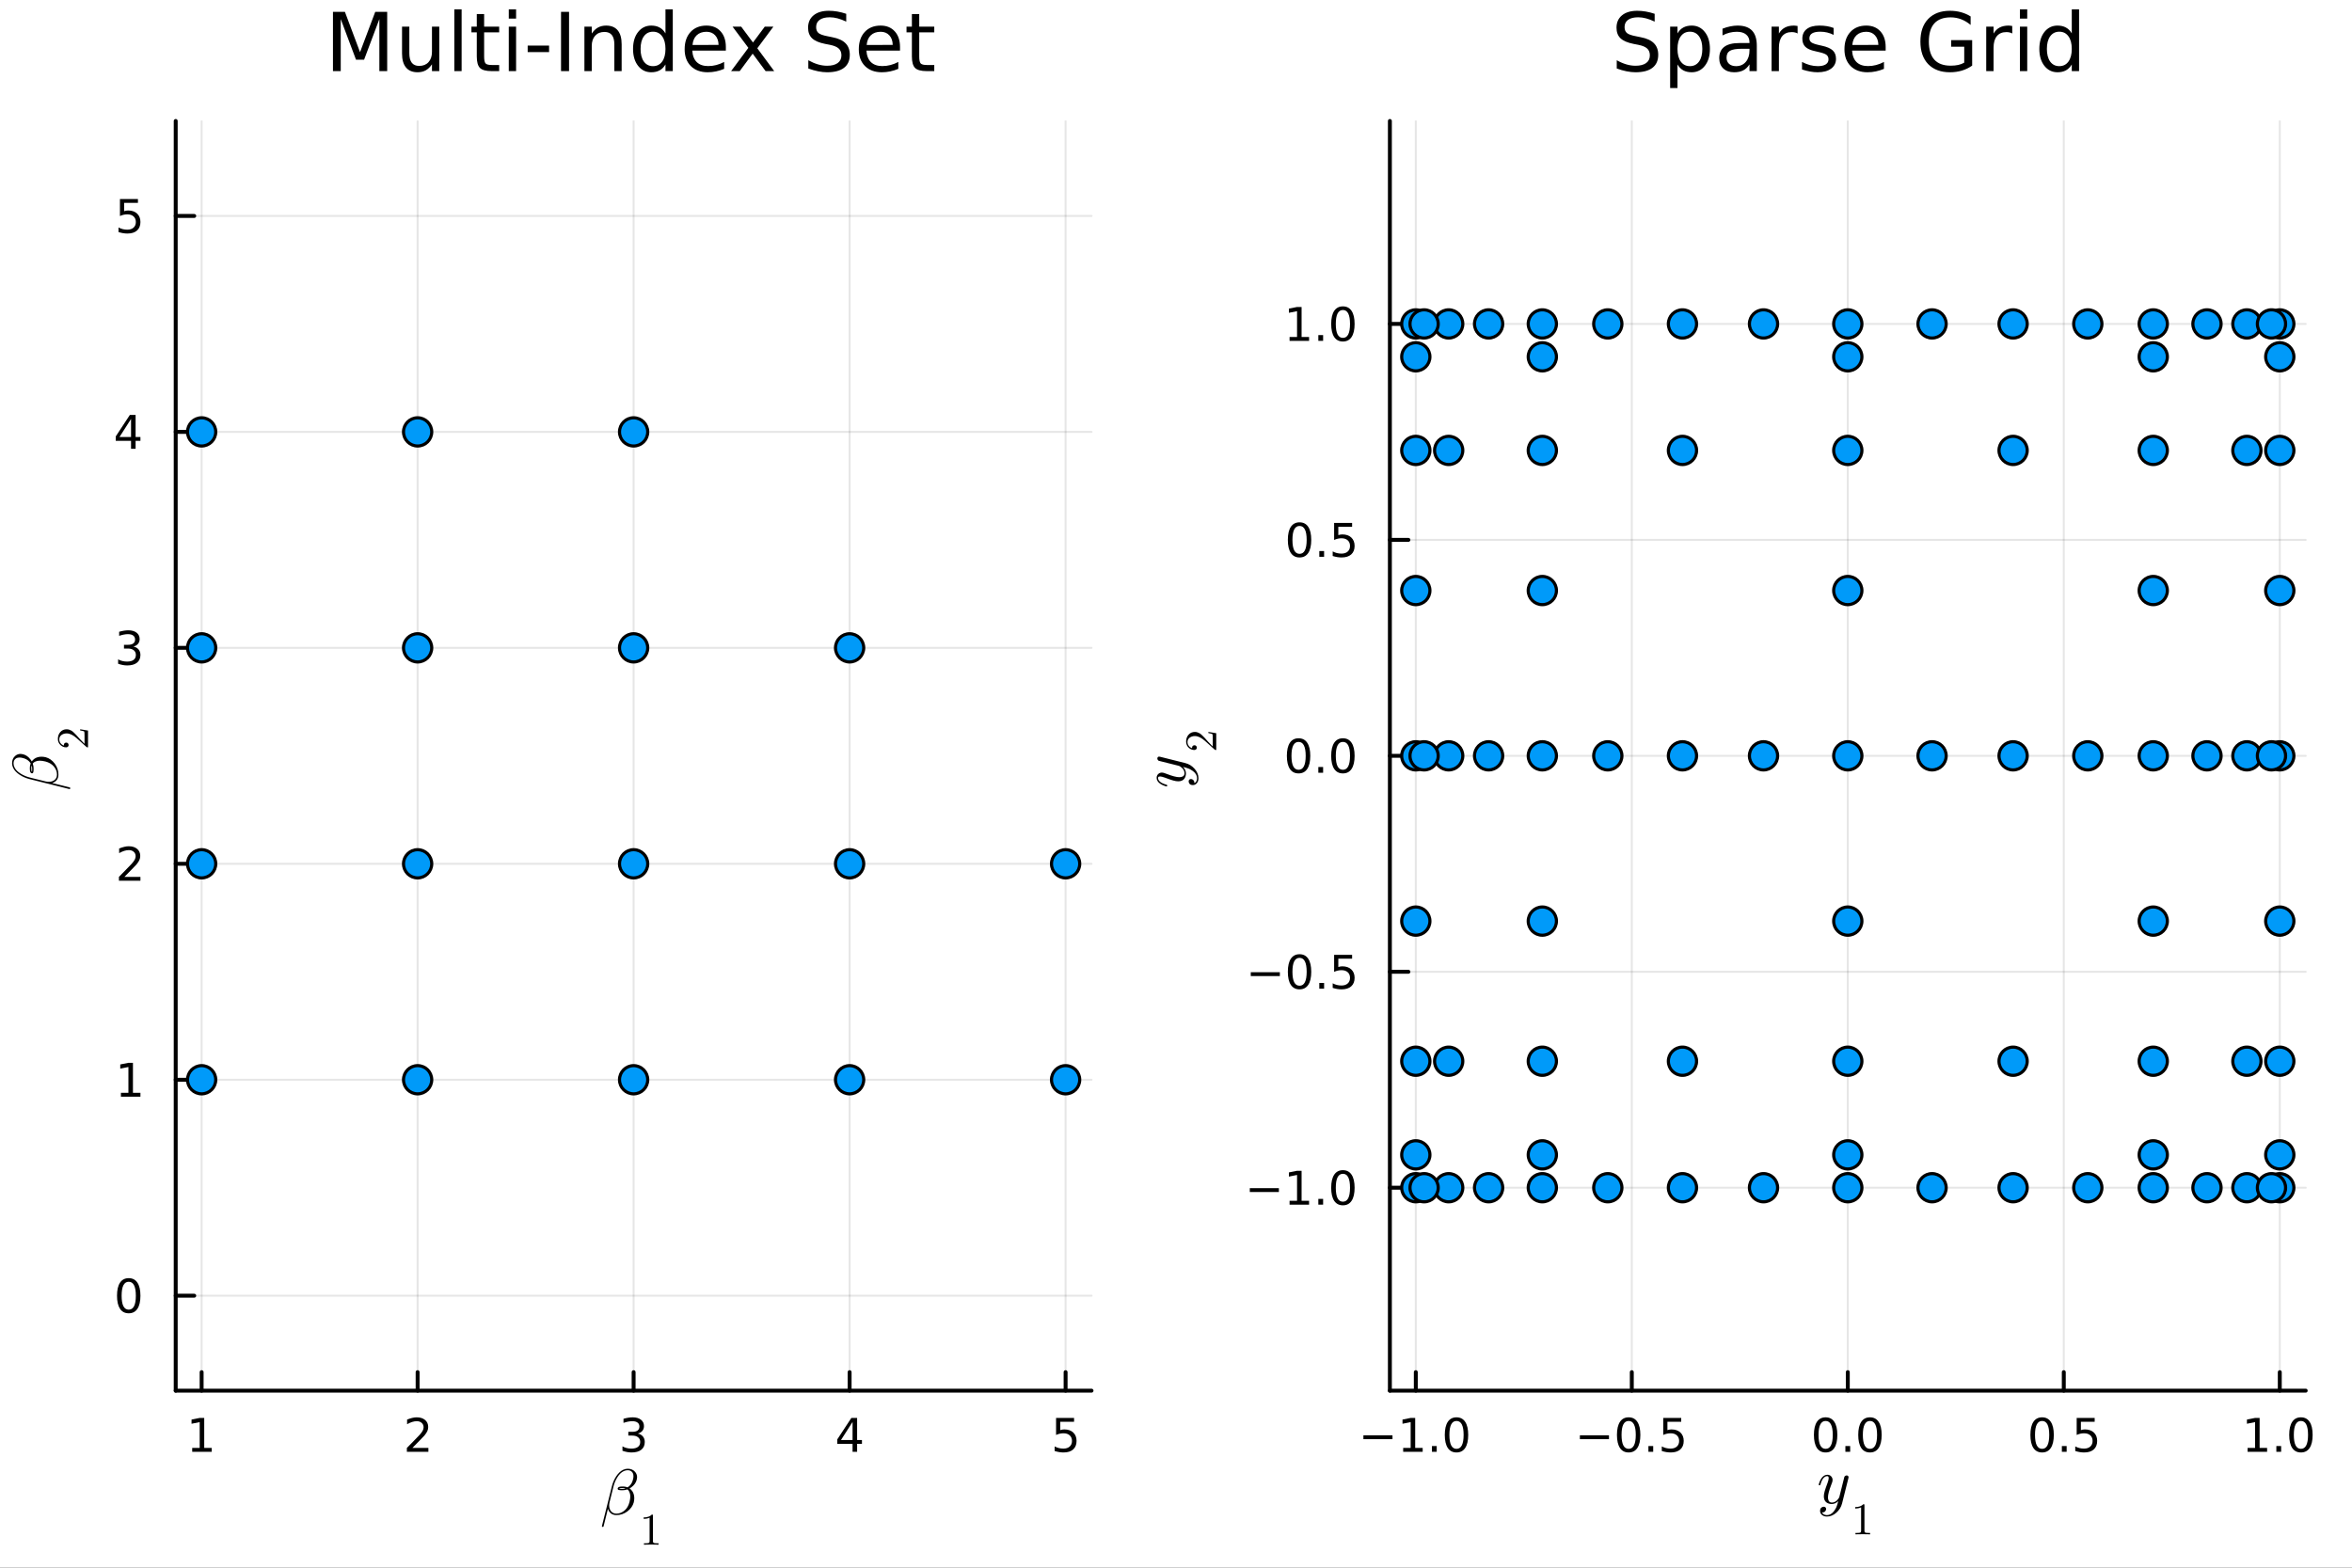 <svg xmlns="http://www.w3.org/2000/svg" xmlns:xlink="http://www.w3.org/1999/xlink" width="600" height="400" viewBox="0 0 2400 1600">
<rect x="0" y="0" width="2400" height="1600" fill="#333333" stroke="none"/>
<defs>
  <clipPath id="clip630">
    <rect x="0" y="0" width="2400" height="1600"></rect>
  </clipPath>
</defs>
<path clip-path="url(#clip630)" d="M0 1600 L2400 1600 L2400 0 L0 0  Z" fill="#ffffff" fill-rule="evenodd" fill-opacity="1"></path>
<defs>
  <clipPath id="clip631">
    <rect x="480" y="0" width="1681" height="1600"></rect>
  </clipPath>
</defs>
<path clip-path="url(#clip630)" d="M179.297 1419.33 L1113.8 1419.33 L1113.8 123.472 L179.297 123.472  Z" fill="#ffffff" fill-rule="evenodd" fill-opacity="1"></path>
<defs>
  <clipPath id="clip632">
    <rect x="179" y="123" width="936" height="1297"></rect>
  </clipPath>
</defs>
<polyline clip-path="url(#clip632)" style="stroke:#000000; stroke-linecap:round; stroke-linejoin:round; stroke-width:2; stroke-opacity:0.1; fill:none" points="205.745,1419.33 205.745,123.472 "></polyline>
<polyline clip-path="url(#clip632)" style="stroke:#000000; stroke-linecap:round; stroke-linejoin:round; stroke-width:2; stroke-opacity:0.1; fill:none" points="426.148,1419.33 426.148,123.472 "></polyline>
<polyline clip-path="url(#clip632)" style="stroke:#000000; stroke-linecap:round; stroke-linejoin:round; stroke-width:2; stroke-opacity:0.1; fill:none" points="646.55,1419.33 646.55,123.472 "></polyline>
<polyline clip-path="url(#clip632)" style="stroke:#000000; stroke-linecap:round; stroke-linejoin:round; stroke-width:2; stroke-opacity:0.1; fill:none" points="866.952,1419.33 866.952,123.472 "></polyline>
<polyline clip-path="url(#clip632)" style="stroke:#000000; stroke-linecap:round; stroke-linejoin:round; stroke-width:2; stroke-opacity:0.1; fill:none" points="1087.35,1419.33 1087.35,123.472 "></polyline>
<polyline clip-path="url(#clip632)" style="stroke:#000000; stroke-linecap:round; stroke-linejoin:round; stroke-width:2; stroke-opacity:0.1; fill:none" points="179.297,1322.41 1113.8,1322.41 "></polyline>
<polyline clip-path="url(#clip632)" style="stroke:#000000; stroke-linecap:round; stroke-linejoin:round; stroke-width:2; stroke-opacity:0.1; fill:none" points="179.297,1102 1113.8,1102 "></polyline>
<polyline clip-path="url(#clip632)" style="stroke:#000000; stroke-linecap:round; stroke-linejoin:round; stroke-width:2; stroke-opacity:0.1; fill:none" points="179.297,881.601 1113.8,881.601 "></polyline>
<polyline clip-path="url(#clip632)" style="stroke:#000000; stroke-linecap:round; stroke-linejoin:round; stroke-width:2; stroke-opacity:0.1; fill:none" points="179.297,661.199 1113.8,661.199 "></polyline>
<polyline clip-path="url(#clip632)" style="stroke:#000000; stroke-linecap:round; stroke-linejoin:round; stroke-width:2; stroke-opacity:0.1; fill:none" points="179.297,440.797 1113.8,440.797 "></polyline>
<polyline clip-path="url(#clip632)" style="stroke:#000000; stroke-linecap:round; stroke-linejoin:round; stroke-width:2; stroke-opacity:0.1; fill:none" points="179.297,220.395 1113.8,220.395 "></polyline>
<polyline clip-path="url(#clip630)" style="stroke:#000000; stroke-linecap:round; stroke-linejoin:round; stroke-width:4; stroke-opacity:1; fill:none" points="179.297,1419.33 1113.8,1419.33 "></polyline>
<polyline clip-path="url(#clip630)" style="stroke:#000000; stroke-linecap:round; stroke-linejoin:round; stroke-width:4; stroke-opacity:1; fill:none" points="205.745,1419.33 205.745,1400.43 "></polyline>
<polyline clip-path="url(#clip630)" style="stroke:#000000; stroke-linecap:round; stroke-linejoin:round; stroke-width:4; stroke-opacity:1; fill:none" points="426.148,1419.33 426.148,1400.43 "></polyline>
<polyline clip-path="url(#clip630)" style="stroke:#000000; stroke-linecap:round; stroke-linejoin:round; stroke-width:4; stroke-opacity:1; fill:none" points="646.55,1419.33 646.55,1400.43 "></polyline>
<polyline clip-path="url(#clip630)" style="stroke:#000000; stroke-linecap:round; stroke-linejoin:round; stroke-width:4; stroke-opacity:1; fill:none" points="866.952,1419.33 866.952,1400.43 "></polyline>
<polyline clip-path="url(#clip630)" style="stroke:#000000; stroke-linecap:round; stroke-linejoin:round; stroke-width:4; stroke-opacity:1; fill:none" points="1087.35,1419.33 1087.35,1400.43 "></polyline>
<path clip-path="url(#clip630)" d="M196.127 1477.79 L203.766 1477.79 L203.766 1451.43 L195.456 1453.09 L195.456 1448.83 L203.72 1447.17 L208.396 1447.17 L208.396 1477.79 L216.035 1477.79 L216.035 1481.73 L196.127 1481.73 L196.127 1477.79 Z" fill="#000000" fill-rule="nonzero" fill-opacity="1"></path><path clip-path="url(#clip630)" d="M420.8 1477.79 L437.12 1477.79 L437.12 1481.73 L415.175 1481.73 L415.175 1477.79 Q417.837 1475.04 422.421 1470.41 Q427.027 1465.76 428.208 1464.41 Q430.453 1461.89 431.333 1460.15 Q432.235 1458.39 432.235 1456.7 Q432.235 1453.95 430.291 1452.21 Q428.37 1450.48 425.268 1450.48 Q423.069 1450.48 420.615 1451.24 Q418.185 1452.01 415.407 1453.56 L415.407 1448.83 Q418.231 1447.7 420.685 1447.12 Q423.138 1446.54 425.175 1446.54 Q430.546 1446.54 433.74 1449.23 Q436.935 1451.91 436.935 1456.4 Q436.935 1458.53 436.124 1460.45 Q435.337 1462.35 433.231 1464.95 Q432.652 1465.62 429.55 1468.83 Q426.448 1472.03 420.8 1477.79 Z" fill="#000000" fill-rule="nonzero" fill-opacity="1"></path><path clip-path="url(#clip630)" d="M650.797 1463.09 Q654.154 1463.81 656.029 1466.08 Q657.927 1468.35 657.927 1471.68 Q657.927 1476.8 654.409 1479.6 Q650.89 1482.4 644.409 1482.4 Q642.233 1482.4 639.918 1481.96 Q637.626 1481.54 635.173 1480.69 L635.173 1476.17 Q637.117 1477.31 639.432 1477.89 Q641.747 1478.46 644.27 1478.46 Q648.668 1478.46 650.959 1476.73 Q653.274 1474.99 653.274 1471.68 Q653.274 1468.63 651.121 1466.91 Q648.992 1465.18 645.172 1465.18 L641.145 1465.18 L641.145 1461.33 L645.358 1461.33 Q648.807 1461.33 650.635 1459.97 Q652.464 1458.58 652.464 1455.99 Q652.464 1453.33 650.566 1451.91 Q648.691 1450.48 645.172 1450.48 Q643.251 1450.48 641.052 1450.89 Q638.853 1451.31 636.214 1452.19 L636.214 1448.02 Q638.876 1447.28 641.191 1446.91 Q643.529 1446.54 645.589 1446.54 Q650.913 1446.54 654.015 1448.97 Q657.117 1451.38 657.117 1455.5 Q657.117 1458.37 655.473 1460.36 Q653.83 1462.33 650.797 1463.09 Z" fill="#000000" fill-rule="nonzero" fill-opacity="1"></path><path clip-path="url(#clip630)" d="M869.961 1451.24 L858.156 1469.69 L869.961 1469.69 L869.961 1451.24 M868.734 1447.17 L874.614 1447.17 L874.614 1469.69 L879.544 1469.69 L879.544 1473.58 L874.614 1473.58 L874.614 1481.73 L869.961 1481.73 L869.961 1473.58 L854.359 1473.58 L854.359 1469.07 L868.734 1447.17 Z" fill="#000000" fill-rule="nonzero" fill-opacity="1"></path><path clip-path="url(#clip630)" d="M1077.63 1447.17 L1095.99 1447.17 L1095.99 1451.1 L1081.91 1451.1 L1081.91 1459.58 Q1082.93 1459.23 1083.95 1459.07 Q1084.97 1458.88 1085.99 1458.88 Q1091.78 1458.88 1095.16 1462.05 Q1098.53 1465.22 1098.53 1470.64 Q1098.53 1476.22 1095.06 1479.32 Q1091.59 1482.4 1085.27 1482.4 Q1083.09 1482.4 1080.83 1482.03 Q1078.58 1481.66 1076.17 1480.92 L1076.17 1476.22 Q1078.26 1477.35 1080.48 1477.91 Q1082.7 1478.46 1085.18 1478.46 Q1089.18 1478.46 1091.52 1476.36 Q1093.86 1474.25 1093.86 1470.64 Q1093.86 1467.03 1091.52 1464.92 Q1089.18 1462.82 1085.18 1462.82 Q1083.3 1462.82 1081.43 1463.23 Q1079.58 1463.65 1077.63 1464.53 L1077.63 1447.17 Z" fill="#000000" fill-rule="nonzero" fill-opacity="1"></path><path clip-path="url(#clip630)" d="M650.091 1507.71 Q650.091 1508.55 649.737 1510.16 Q648.61 1514.7 644.391 1517.83 Q643.682 1518.41 642.426 1519.15 Q643.94 1520.14 645.26 1521.98 Q647.225 1525.01 647.225 1529.1 Q647.225 1531 646.71 1533.32 Q645.26 1538.7 640.172 1542.56 Q635.051 1546.33 628.964 1546.33 Q625.679 1546.33 623.425 1544.59 Q621.203 1542.82 620.333 1539.85 L615.856 1557.92 Q615.76 1558.37 615.18 1558.37 L614.858 1558.37 Q614.182 1558.37 614.182 1557.6 L624.359 1517.02 Q625.035 1514.28 626.13 1511.71 Q627.225 1509.13 628.739 1506.81 Q630.285 1504.49 632.056 1502.79 Q633.827 1501.05 636.017 1500.05 Q638.207 1499.02 640.526 1499.02 Q645.389 1499.02 648.159 1502.33 Q650.091 1504.69 650.091 1507.71 M646.387 1506.55 Q646.387 1504.56 645.582 1503.17 Q643.94 1500.53 640.462 1500.53 Q638.368 1500.53 636.371 1501.5 Q634.407 1502.43 632.829 1504.04 Q631.251 1505.65 629.898 1507.84 Q628.545 1510.03 627.547 1512.42 Q626.581 1514.77 625.937 1517.34 L621.975 1533.32 Q621.589 1535.02 621.589 1536.54 Q621.589 1540.14 623.586 1542.5 Q625.583 1544.85 629.029 1544.85 Q633.602 1544.85 637.531 1541.43 Q640.945 1538.37 642.362 1532.99 Q643.167 1529.61 643.167 1527.26 Q643.167 1524.69 642.233 1522.69 Q641.557 1521.08 640.236 1520.11 Q637.789 1520.98 635.309 1520.98 Q634.117 1520.98 633.473 1520.95 Q632.861 1520.92 631.959 1520.79 Q631.09 1520.66 630.671 1520.31 Q630.285 1519.95 630.285 1519.4 Q630.285 1519.08 630.349 1518.95 Q630.478 1518.44 630.896 1518.08 Q631.315 1517.73 631.798 1517.57 Q632.281 1517.37 633.086 1517.28 Q633.924 1517.18 634.471 1517.18 Q635.019 1517.15 635.953 1517.15 Q638.143 1517.15 640.365 1518.02 Q641.202 1517.57 642.104 1516.76 Q644.97 1514.09 645.937 1509.84 Q646.387 1508.26 646.387 1506.55 M638.272 1519.02 Q636.919 1518.66 635.888 1518.66 Q632.12 1518.66 631.927 1519.27 Q631.927 1519.34 632.056 1519.4 Q632.185 1519.44 632.475 1519.47 Q632.797 1519.47 633.054 1519.5 Q633.344 1519.53 633.827 1519.53 Q634.31 1519.53 634.568 1519.53 Q634.858 1519.53 635.373 1519.53 Q636.661 1519.53 638.272 1519.02 Z" fill="#000000" fill-rule="nonzero" fill-opacity="1"></path><path clip-path="url(#clip630)" d="M656.784 1550.17 L656.784 1548.72 Q662.33 1548.72 665.193 1545.77 Q665.982 1545.77 666.117 1545.95 Q666.253 1546.13 666.253 1546.96 L666.253 1572.87 Q666.253 1574.24 666.929 1574.67 Q667.605 1575.1 670.559 1575.1 L672.024 1575.1 L672.024 1576.52 Q670.401 1576.38 664.539 1576.38 Q658.678 1576.38 657.077 1576.52 L657.077 1575.1 L658.543 1575.1 Q661.451 1575.1 662.15 1574.69 Q662.848 1574.27 662.848 1572.87 L662.848 1548.95 Q660.436 1550.17 656.784 1550.17 Z" fill="#000000" fill-rule="nonzero" fill-opacity="1"></path><polyline clip-path="url(#clip630)" style="stroke:#000000; stroke-linecap:round; stroke-linejoin:round; stroke-width:4; stroke-opacity:1; fill:none" points="179.297,1419.33 179.297,123.472 "></polyline>
<polyline clip-path="url(#clip630)" style="stroke:#000000; stroke-linecap:round; stroke-linejoin:round; stroke-width:4; stroke-opacity:1; fill:none" points="179.297,1322.41 198.195,1322.41 "></polyline>
<polyline clip-path="url(#clip630)" style="stroke:#000000; stroke-linecap:round; stroke-linejoin:round; stroke-width:4; stroke-opacity:1; fill:none" points="179.297,1102 198.195,1102 "></polyline>
<polyline clip-path="url(#clip630)" style="stroke:#000000; stroke-linecap:round; stroke-linejoin:round; stroke-width:4; stroke-opacity:1; fill:none" points="179.297,881.601 198.195,881.601 "></polyline>
<polyline clip-path="url(#clip630)" style="stroke:#000000; stroke-linecap:round; stroke-linejoin:round; stroke-width:4; stroke-opacity:1; fill:none" points="179.297,661.199 198.195,661.199 "></polyline>
<polyline clip-path="url(#clip630)" style="stroke:#000000; stroke-linecap:round; stroke-linejoin:round; stroke-width:4; stroke-opacity:1; fill:none" points="179.297,440.797 198.195,440.797 "></polyline>
<polyline clip-path="url(#clip630)" style="stroke:#000000; stroke-linecap:round; stroke-linejoin:round; stroke-width:4; stroke-opacity:1; fill:none" points="179.297,220.395 198.195,220.395 "></polyline>
<path clip-path="url(#clip630)" d="M131.353 1308.2 Q127.742 1308.2 125.913 1311.77 Q124.107 1315.31 124.107 1322.44 Q124.107 1329.55 125.913 1333.11 Q127.742 1336.65 131.353 1336.65 Q134.987 1336.65 136.792 1333.11 Q138.621 1329.55 138.621 1322.44 Q138.621 1315.31 136.792 1311.77 Q134.987 1308.2 131.353 1308.2 M131.353 1304.5 Q137.163 1304.5 140.218 1309.11 Q143.297 1313.69 143.297 1322.44 Q143.297 1331.17 140.218 1335.77 Q137.163 1340.36 131.353 1340.36 Q125.543 1340.36 122.464 1335.77 Q119.408 1331.17 119.408 1322.44 Q119.408 1313.69 122.464 1309.11 Q125.543 1304.5 131.353 1304.5 Z" fill="#000000" fill-rule="nonzero" fill-opacity="1"></path><path clip-path="url(#clip630)" d="M123.39 1115.35 L131.029 1115.35 L131.029 1088.98 L122.718 1090.65 L122.718 1086.39 L130.982 1084.72 L135.658 1084.72 L135.658 1115.35 L143.297 1115.35 L143.297 1119.28 L123.39 1119.28 L123.39 1115.35 Z" fill="#000000" fill-rule="nonzero" fill-opacity="1"></path><path clip-path="url(#clip630)" d="M126.978 894.946 L143.297 894.946 L143.297 898.881 L121.353 898.881 L121.353 894.946 Q124.015 892.191 128.598 887.562 Q133.205 882.909 134.385 881.566 Q136.63 879.043 137.51 877.307 Q138.413 875.548 138.413 873.858 Q138.413 871.104 136.468 869.367 Q134.547 867.631 131.445 867.631 Q129.246 867.631 126.793 868.395 Q124.362 869.159 121.584 870.71 L121.584 865.988 Q124.408 864.854 126.862 864.275 Q129.316 863.696 131.353 863.696 Q136.723 863.696 139.917 866.381 Q143.112 869.066 143.112 873.557 Q143.112 875.687 142.302 877.608 Q141.515 879.506 139.408 882.099 Q138.83 882.77 135.728 885.988 Q132.626 889.182 126.978 894.946 Z" fill="#000000" fill-rule="nonzero" fill-opacity="1"></path><path clip-path="url(#clip630)" d="M136.167 659.845 Q139.524 660.562 141.399 662.831 Q143.297 665.099 143.297 668.433 Q143.297 673.548 139.779 676.349 Q136.26 679.15 129.779 679.15 Q127.603 679.15 125.288 678.71 Q122.996 678.294 120.543 677.437 L120.543 672.923 Q122.487 674.058 124.802 674.636 Q127.117 675.215 129.64 675.215 Q134.038 675.215 136.33 673.479 Q138.644 671.743 138.644 668.433 Q138.644 665.377 136.492 663.664 Q134.362 661.928 130.543 661.928 L126.515 661.928 L126.515 658.086 L130.728 658.086 Q134.177 658.086 136.005 656.72 Q137.834 655.331 137.834 652.738 Q137.834 650.076 135.936 648.664 Q134.061 647.229 130.543 647.229 Q128.621 647.229 126.422 647.646 Q124.223 648.062 121.584 648.942 L121.584 644.775 Q124.246 644.035 126.561 643.664 Q128.899 643.294 130.959 643.294 Q136.283 643.294 139.385 645.724 Q142.487 648.132 142.487 652.252 Q142.487 655.123 140.843 657.113 Q139.2 659.081 136.167 659.845 Z" fill="#000000" fill-rule="nonzero" fill-opacity="1"></path><path clip-path="url(#clip630)" d="M133.714 427.591 L121.908 446.04 L133.714 446.04 L133.714 427.591 M132.487 423.517 L138.367 423.517 L138.367 446.04 L143.297 446.04 L143.297 449.929 L138.367 449.929 L138.367 458.077 L133.714 458.077 L133.714 449.929 L118.112 449.929 L118.112 445.415 L132.487 423.517 Z" fill="#000000" fill-rule="nonzero" fill-opacity="1"></path><path clip-path="url(#clip630)" d="M122.394 203.115 L140.751 203.115 L140.751 207.05 L126.677 207.05 L126.677 215.522 Q127.695 215.175 128.714 215.013 Q129.732 214.827 130.751 214.827 Q136.538 214.827 139.917 217.999 Q143.297 221.17 143.297 226.587 Q143.297 232.165 139.825 235.267 Q136.353 238.346 130.033 238.346 Q127.857 238.346 125.589 237.975 Q123.343 237.605 120.936 236.864 L120.936 232.165 Q123.019 233.3 125.242 233.855 Q127.464 234.411 129.941 234.411 Q133.945 234.411 136.283 232.304 Q138.621 230.198 138.621 226.587 Q138.621 222.976 136.283 220.869 Q133.945 218.763 129.941 218.763 Q128.066 218.763 126.191 219.179 Q124.339 219.596 122.394 220.476 L122.394 203.115 Z" fill="#000000" fill-rule="nonzero" fill-opacity="1"></path><path clip-path="url(#clip630)" d="M21.011 769.439 Q21.848 769.439 23.459 769.793 Q28 770.921 31.123 775.14 Q31.703 775.848 32.444 777.104 Q33.442 775.59 35.278 774.27 Q38.306 772.305 42.396 772.305 Q44.296 772.305 46.615 772.821 Q51.993 774.27 55.858 779.359 Q59.626 784.479 59.626 790.566 Q59.626 793.851 57.887 796.106 Q56.115 798.328 53.152 799.197 L71.22 803.674 Q71.671 803.771 71.671 804.35 L71.671 804.672 Q71.671 805.349 70.898 805.349 L30.318 795.172 Q27.581 794.495 25.004 793.4 Q22.428 792.305 20.109 790.792 Q17.79 789.246 16.083 787.474 Q14.344 785.703 13.346 783.513 Q12.315 781.323 12.315 779.004 Q12.315 774.141 15.633 771.371 Q17.984 769.439 21.011 769.439 M19.852 773.143 Q17.855 773.143 16.47 773.948 Q13.829 775.59 13.829 779.069 Q13.829 781.162 14.795 783.159 Q15.729 785.123 17.339 786.701 Q18.95 788.28 21.14 789.632 Q23.33 790.985 25.713 791.983 Q28.064 792.949 30.64 793.594 L46.615 797.555 Q48.322 797.941 49.835 797.941 Q53.442 797.941 55.793 795.945 Q58.144 793.948 58.144 790.502 Q58.144 785.929 54.73 781.999 Q51.671 778.586 46.292 777.169 Q42.911 776.363 40.56 776.363 Q37.983 776.363 35.987 777.297 Q34.376 777.974 33.41 779.294 Q34.28 781.742 34.28 784.222 Q34.28 785.413 34.248 786.057 Q34.215 786.669 34.087 787.571 Q33.958 788.441 33.603 788.859 Q33.249 789.246 32.702 789.246 Q32.38 789.246 32.251 789.181 Q31.735 789.052 31.381 788.634 Q31.027 788.215 30.866 787.732 Q30.673 787.249 30.576 786.444 Q30.479 785.606 30.479 785.059 Q30.447 784.511 30.447 783.577 Q30.447 781.387 31.317 779.165 Q30.866 778.328 30.061 777.426 Q27.388 774.56 23.137 773.594 Q21.558 773.143 19.852 773.143 M32.315 781.259 Q31.961 782.611 31.961 783.642 Q31.961 787.41 32.573 787.603 Q32.637 787.603 32.702 787.474 Q32.734 787.346 32.766 787.056 Q32.766 786.734 32.798 786.476 Q32.831 786.186 32.831 785.703 Q32.831 785.22 32.831 784.962 Q32.831 784.672 32.831 784.157 Q32.831 782.869 32.315 781.259 Z" fill="#000000" fill-rule="nonzero" fill-opacity="1"></path><path clip-path="url(#clip630)" d="M89.818 762.746 Q88.984 762.746 88.736 762.679 Q88.488 762.588 88.105 762.228 L78.23 753.368 Q72.775 748.521 68.018 748.521 Q64.929 748.521 62.72 750.144 Q60.511 751.745 60.511 754.698 Q60.511 756.727 61.75 758.44 Q62.99 760.154 65.2 760.943 Q65.155 760.807 65.155 760.334 Q65.155 759.184 65.876 758.553 Q66.597 757.899 67.567 757.899 Q68.807 757.899 69.415 758.711 Q70.001 759.5 70.001 760.289 Q70.001 760.604 69.934 761.033 Q69.866 761.439 69.235 762.092 Q68.581 762.746 67.431 762.746 Q64.208 762.746 61.638 760.311 Q59.068 757.854 59.068 754.112 Q59.068 749.873 61.593 747.101 Q64.095 744.305 68.018 744.305 Q69.393 744.305 70.655 744.733 Q71.895 745.139 72.865 745.703 Q73.834 746.244 75.39 747.732 Q76.945 749.22 78.05 750.415 Q79.154 751.609 81.499 754.292 L86.256 759.184 L86.256 750.865 Q86.256 746.807 85.895 746.492 Q85.241 746.041 81.792 745.477 L81.792 744.305 L89.818 745.613 L89.818 762.746 Z" fill="#000000" fill-rule="nonzero" fill-opacity="1"></path><path clip-path="url(#clip630)" d="M339.755 12.096 L351.948 12.096 L367.382 53.253 L382.897 12.096 L395.09 12.096 L395.09 72.576 L387.11 72.576 L387.11 19.469 L371.514 60.95 L363.29 60.95 L347.694 19.469 L347.694 72.576 L339.755 72.576 L339.755 12.096 Z" fill="#000000" fill-rule="nonzero" fill-opacity="1"></path><path clip-path="url(#clip630)" d="M410.24 54.671 L410.24 27.206 L417.694 27.206 L417.694 54.387 Q417.694 60.828 420.205 64.069 Q422.717 67.269 427.74 67.269 Q433.776 67.269 437.26 63.421 Q440.784 59.573 440.784 52.929 L440.784 27.206 L448.238 27.206 L448.238 72.576 L440.784 72.576 L440.784 65.608 Q438.07 69.74 434.465 71.766 Q430.9 73.751 426.16 73.751 Q418.342 73.751 414.291 68.89 Q410.24 64.029 410.24 54.671 M428.996 26.112 L428.996 26.112 Z" fill="#000000" fill-rule="nonzero" fill-opacity="1"></path><path clip-path="url(#clip630)" d="M463.591 9.544 L471.044 9.544 L471.044 72.576 L463.591 72.576 L463.591 9.544 Z" fill="#000000" fill-rule="nonzero" fill-opacity="1"></path><path clip-path="url(#clip630)" d="M494.013 14.324 L494.013 27.206 L509.366 27.206 L509.366 32.999 L494.013 32.999 L494.013 57.628 Q494.013 63.178 495.512 64.758 Q497.051 66.338 501.71 66.338 L509.366 66.338 L509.366 72.576 L501.71 72.576 Q493.081 72.576 489.8 69.376 Q486.519 66.135 486.519 57.628 L486.519 32.999 L481.05 32.999 L481.05 27.206 L486.519 27.206 L486.519 14.324 L494.013 14.324 Z" fill="#000000" fill-rule="nonzero" fill-opacity="1"></path><path clip-path="url(#clip630)" d="M519.169 27.206 L526.623 27.206 L526.623 72.576 L519.169 72.576 L519.169 27.206 M519.169 9.544 L526.623 9.544 L526.623 18.983 L519.169 18.983 L519.169 9.544 Z" fill="#000000" fill-rule="nonzero" fill-opacity="1"></path><path clip-path="url(#clip630)" d="M538.451 46.529 L560.286 46.529 L560.286 53.172 L538.451 53.172 L538.451 46.529 Z" fill="#000000" fill-rule="nonzero" fill-opacity="1"></path><path clip-path="url(#clip630)" d="M572.479 12.096 L580.662 12.096 L580.662 72.576 L572.479 72.576 L572.479 12.096 Z" fill="#000000" fill-rule="nonzero" fill-opacity="1"></path><path clip-path="url(#clip630)" d="M634.336 45.192 L634.336 72.576 L626.883 72.576 L626.883 45.435 Q626.883 38.994 624.371 35.794 Q621.859 32.594 616.836 32.594 Q610.801 32.594 607.317 36.442 Q603.833 40.29 603.833 46.934 L603.833 72.576 L596.339 72.576 L596.339 27.206 L603.833 27.206 L603.833 34.254 Q606.507 30.163 610.112 28.138 Q613.758 26.112 618.497 26.112 Q626.315 26.112 630.326 30.973 Q634.336 35.794 634.336 45.192 Z" fill="#000000" fill-rule="nonzero" fill-opacity="1"></path><path clip-path="url(#clip630)" d="M679.058 34.092 L679.058 9.544 L686.512 9.544 L686.512 72.576 L679.058 72.576 L679.058 65.77 Q676.709 69.821 673.103 71.806 Q669.539 73.751 664.516 73.751 Q656.292 73.751 651.107 67.188 Q645.962 60.626 645.962 49.931 Q645.962 39.237 651.107 32.675 Q656.292 26.112 664.516 26.112 Q669.539 26.112 673.103 28.097 Q676.709 30.041 679.058 34.092 M653.659 49.931 Q653.659 58.155 657.021 62.854 Q660.424 67.512 666.338 67.512 Q672.253 67.512 675.656 62.854 Q679.058 58.155 679.058 49.931 Q679.058 41.708 675.656 37.05 Q672.253 32.35 666.338 32.35 Q660.424 32.35 657.021 37.05 Q653.659 41.708 653.659 49.931 Z" fill="#000000" fill-rule="nonzero" fill-opacity="1"></path><path clip-path="url(#clip630)" d="M740.673 48.028 L740.673 51.673 L706.402 51.673 Q706.888 59.37 711.02 63.421 Q715.192 67.431 722.605 67.431 Q726.899 67.431 730.91 66.378 Q734.961 65.325 738.931 63.218 L738.931 70.267 Q734.92 71.968 730.707 72.86 Q726.494 73.751 722.16 73.751 Q711.303 73.751 704.944 67.431 Q698.624 61.112 698.624 50.337 Q698.624 39.197 704.619 32.675 Q710.655 26.112 720.864 26.112 Q730.019 26.112 735.325 32.026 Q740.673 37.9 740.673 48.028 M733.219 45.84 Q733.138 39.723 729.776 36.077 Q726.454 32.431 720.945 32.431 Q714.706 32.431 710.939 35.956 Q707.212 39.48 706.645 45.88 L733.219 45.84 Z" fill="#000000" fill-rule="nonzero" fill-opacity="1"></path><path clip-path="url(#clip630)" d="M789.162 27.206 L772.756 49.283 L790.013 72.576 L781.222 72.576 L768.016 54.752 L754.81 72.576 L746.02 72.576 L763.641 48.838 L747.519 27.206 L756.309 27.206 L768.34 43.369 L780.371 27.206 L789.162 27.206 Z" fill="#000000" fill-rule="nonzero" fill-opacity="1"></path><path clip-path="url(#clip630)" d="M863.496 14.081 L863.496 22.061 Q858.837 19.833 854.705 18.739 Q850.574 17.646 846.725 17.646 Q840.041 17.646 836.395 20.238 Q832.79 22.831 832.79 27.611 Q832.79 31.621 835.18 33.687 Q837.611 35.713 844.335 36.969 L849.277 37.981 Q858.432 39.723 862.767 44.139 Q867.142 48.514 867.142 55.886 Q867.142 64.677 861.227 69.214 Q855.354 73.751 843.971 73.751 Q839.677 73.751 834.816 72.778 Q829.995 71.806 824.81 69.902 L824.81 61.477 Q829.792 64.272 834.572 65.689 Q839.353 67.107 843.971 67.107 Q850.979 67.107 854.786 64.353 Q858.594 61.598 858.594 56.494 Q858.594 52.038 855.84 49.526 Q853.126 47.015 846.887 45.759 L841.905 44.787 Q832.75 42.964 828.658 39.075 Q824.567 35.186 824.567 28.259 Q824.567 20.238 830.198 15.62 Q835.869 11.002 845.793 11.002 Q850.047 11.002 854.462 11.772 Q858.878 12.542 863.496 14.081 Z" fill="#000000" fill-rule="nonzero" fill-opacity="1"></path><path clip-path="url(#clip630)" d="M918.386 48.028 L918.386 51.673 L884.115 51.673 Q884.601 59.37 888.733 63.421 Q892.905 67.431 900.319 67.431 Q904.613 67.431 908.623 66.378 Q912.674 65.325 916.644 63.218 L916.644 70.267 Q912.633 71.968 908.42 72.86 Q904.208 73.751 899.873 73.751 Q889.017 73.751 882.657 67.431 Q876.337 61.112 876.337 50.337 Q876.337 39.197 882.333 32.675 Q888.368 26.112 898.577 26.112 Q907.732 26.112 913.038 32.026 Q918.386 37.9 918.386 48.028 M910.932 45.84 Q910.851 39.723 907.489 36.077 Q904.167 32.431 898.658 32.431 Q892.419 32.431 888.652 35.956 Q884.925 39.48 884.358 45.88 L910.932 45.84 Z" fill="#000000" fill-rule="nonzero" fill-opacity="1"></path><path clip-path="url(#clip630)" d="M937.992 14.324 L937.992 27.206 L953.345 27.206 L953.345 32.999 L937.992 32.999 L937.992 57.628 Q937.992 63.178 939.491 64.758 Q941.03 66.338 945.689 66.338 L953.345 66.338 L953.345 72.576 L945.689 72.576 Q937.06 72.576 933.779 69.376 Q930.498 66.135 930.498 57.628 L930.498 32.999 L925.029 32.999 L925.029 27.206 L930.498 27.206 L930.498 14.324 L937.992 14.324 Z" fill="#000000" fill-rule="nonzero" fill-opacity="1"></path><circle clip-path="url(#clip632)" cx="205.745" cy="1102" r="14.4" fill="#009af9" fill-rule="evenodd" fill-opacity="1" stroke="#000000" stroke-opacity="1" stroke-width="3.2"></circle>
<circle clip-path="url(#clip632)" cx="205.745" cy="881.601" r="14.4" fill="#009af9" fill-rule="evenodd" fill-opacity="1" stroke="#000000" stroke-opacity="1" stroke-width="3.2"></circle>
<circle clip-path="url(#clip632)" cx="205.745" cy="661.199" r="14.4" fill="#009af9" fill-rule="evenodd" fill-opacity="1" stroke="#000000" stroke-opacity="1" stroke-width="3.2"></circle>
<circle clip-path="url(#clip632)" cx="205.745" cy="440.797" r="14.4" fill="#009af9" fill-rule="evenodd" fill-opacity="1" stroke="#000000" stroke-opacity="1" stroke-width="3.2"></circle>
<circle clip-path="url(#clip632)" cx="426.148" cy="1102" r="14.4" fill="#009af9" fill-rule="evenodd" fill-opacity="1" stroke="#000000" stroke-opacity="1" stroke-width="3.2"></circle>
<circle clip-path="url(#clip632)" cx="426.148" cy="881.601" r="14.4" fill="#009af9" fill-rule="evenodd" fill-opacity="1" stroke="#000000" stroke-opacity="1" stroke-width="3.2"></circle>
<circle clip-path="url(#clip632)" cx="426.148" cy="661.199" r="14.4" fill="#009af9" fill-rule="evenodd" fill-opacity="1" stroke="#000000" stroke-opacity="1" stroke-width="3.2"></circle>
<circle clip-path="url(#clip632)" cx="426.148" cy="440.797" r="14.4" fill="#009af9" fill-rule="evenodd" fill-opacity="1" stroke="#000000" stroke-opacity="1" stroke-width="3.2"></circle>
<circle clip-path="url(#clip632)" cx="646.55" cy="1102" r="14.4" fill="#009af9" fill-rule="evenodd" fill-opacity="1" stroke="#000000" stroke-opacity="1" stroke-width="3.2"></circle>
<circle clip-path="url(#clip632)" cx="646.55" cy="881.601" r="14.4" fill="#009af9" fill-rule="evenodd" fill-opacity="1" stroke="#000000" stroke-opacity="1" stroke-width="3.2"></circle>
<circle clip-path="url(#clip632)" cx="646.55" cy="661.199" r="14.4" fill="#009af9" fill-rule="evenodd" fill-opacity="1" stroke="#000000" stroke-opacity="1" stroke-width="3.2"></circle>
<circle clip-path="url(#clip632)" cx="646.55" cy="440.797" r="14.4" fill="#009af9" fill-rule="evenodd" fill-opacity="1" stroke="#000000" stroke-opacity="1" stroke-width="3.2"></circle>
<circle clip-path="url(#clip632)" cx="866.952" cy="1102" r="14.4" fill="#009af9" fill-rule="evenodd" fill-opacity="1" stroke="#000000" stroke-opacity="1" stroke-width="3.2"></circle>
<circle clip-path="url(#clip632)" cx="866.952" cy="881.601" r="14.4" fill="#009af9" fill-rule="evenodd" fill-opacity="1" stroke="#000000" stroke-opacity="1" stroke-width="3.2"></circle>
<circle clip-path="url(#clip632)" cx="866.952" cy="661.199" r="14.4" fill="#009af9" fill-rule="evenodd" fill-opacity="1" stroke="#000000" stroke-opacity="1" stroke-width="3.2"></circle>
<circle clip-path="url(#clip632)" cx="1087.35" cy="1102" r="14.4" fill="#009af9" fill-rule="evenodd" fill-opacity="1" stroke="#000000" stroke-opacity="1" stroke-width="3.2"></circle>
<circle clip-path="url(#clip632)" cx="1087.35" cy="881.601" r="14.4" fill="#009af9" fill-rule="evenodd" fill-opacity="1" stroke="#000000" stroke-opacity="1" stroke-width="3.2"></circle>
<path clip-path="url(#clip630)" d="M1418.25 1419.33 L2352.76 1419.33 L2352.76 123.472 L1418.25 123.472  Z" fill="#ffffff" fill-rule="evenodd" fill-opacity="1"></path>
<defs>
  <clipPath id="clip633">
    <rect x="1418" y="123" width="936" height="1297"></rect>
  </clipPath>
</defs>
<polyline clip-path="url(#clip633)" style="stroke:#000000; stroke-linecap:round; stroke-linejoin:round; stroke-width:2; stroke-opacity:0.1; fill:none" points="1444.7,1419.33 1444.7,123.472 "></polyline>
<polyline clip-path="url(#clip633)" style="stroke:#000000; stroke-linecap:round; stroke-linejoin:round; stroke-width:2; stroke-opacity:0.1; fill:none" points="1665.1,1419.33 1665.1,123.472 "></polyline>
<polyline clip-path="url(#clip633)" style="stroke:#000000; stroke-linecap:round; stroke-linejoin:round; stroke-width:2; stroke-opacity:0.1; fill:none" points="1885.5,1419.33 1885.5,123.472 "></polyline>
<polyline clip-path="url(#clip633)" style="stroke:#000000; stroke-linecap:round; stroke-linejoin:round; stroke-width:2; stroke-opacity:0.1; fill:none" points="2105.91,1419.33 2105.91,123.472 "></polyline>
<polyline clip-path="url(#clip633)" style="stroke:#000000; stroke-linecap:round; stroke-linejoin:round; stroke-width:2; stroke-opacity:0.1; fill:none" points="2326.31,1419.33 2326.31,123.472 "></polyline>
<polyline clip-path="url(#clip633)" style="stroke:#000000; stroke-linecap:round; stroke-linejoin:round; stroke-width:2; stroke-opacity:0.1; fill:none" points="1418.25,1212.2 2352.76,1212.2 "></polyline>
<polyline clip-path="url(#clip633)" style="stroke:#000000; stroke-linecap:round; stroke-linejoin:round; stroke-width:2; stroke-opacity:0.1; fill:none" points="1418.25,991.802 2352.76,991.802 "></polyline>
<polyline clip-path="url(#clip633)" style="stroke:#000000; stroke-linecap:round; stroke-linejoin:round; stroke-width:2; stroke-opacity:0.1; fill:none" points="1418.25,771.4 2352.76,771.4 "></polyline>
<polyline clip-path="url(#clip633)" style="stroke:#000000; stroke-linecap:round; stroke-linejoin:round; stroke-width:2; stroke-opacity:0.1; fill:none" points="1418.25,550.998 2352.76,550.998 "></polyline>
<polyline clip-path="url(#clip633)" style="stroke:#000000; stroke-linecap:round; stroke-linejoin:round; stroke-width:2; stroke-opacity:0.1; fill:none" points="1418.25,330.596 2352.76,330.596 "></polyline>
<polyline clip-path="url(#clip630)" style="stroke:#000000; stroke-linecap:round; stroke-linejoin:round; stroke-width:4; stroke-opacity:1; fill:none" points="1418.25,1419.33 2352.76,1419.33 "></polyline>
<polyline clip-path="url(#clip630)" style="stroke:#000000; stroke-linecap:round; stroke-linejoin:round; stroke-width:4; stroke-opacity:1; fill:none" points="1444.7,1419.33 1444.7,1400.43 "></polyline>
<polyline clip-path="url(#clip630)" style="stroke:#000000; stroke-linecap:round; stroke-linejoin:round; stroke-width:4; stroke-opacity:1; fill:none" points="1665.1,1419.33 1665.1,1400.43 "></polyline>
<polyline clip-path="url(#clip630)" style="stroke:#000000; stroke-linecap:round; stroke-linejoin:round; stroke-width:4; stroke-opacity:1; fill:none" points="1885.5,1419.33 1885.5,1400.43 "></polyline>
<polyline clip-path="url(#clip630)" style="stroke:#000000; stroke-linecap:round; stroke-linejoin:round; stroke-width:4; stroke-opacity:1; fill:none" points="2105.91,1419.33 2105.91,1400.43 "></polyline>
<polyline clip-path="url(#clip630)" style="stroke:#000000; stroke-linecap:round; stroke-linejoin:round; stroke-width:4; stroke-opacity:1; fill:none" points="2326.31,1419.33 2326.31,1400.43 "></polyline>
<path clip-path="url(#clip630)" d="M1391.23 1464.9 L1420.9 1464.9 L1420.9 1468.83 L1391.23 1468.83 L1391.23 1464.9 Z" fill="#000000" fill-rule="nonzero" fill-opacity="1"></path><path clip-path="url(#clip630)" d="M1431.81 1477.79 L1439.44 1477.79 L1439.44 1451.43 L1431.13 1453.09 L1431.13 1448.83 L1439.4 1447.17 L1444.07 1447.17 L1444.07 1477.79 L1451.71 1477.79 L1451.71 1481.73 L1431.81 1481.73 L1431.81 1477.79 Z" fill="#000000" fill-rule="nonzero" fill-opacity="1"></path><path clip-path="url(#clip630)" d="M1461.16 1475.85 L1466.04 1475.85 L1466.04 1481.73 L1461.16 1481.73 L1461.16 1475.85 Z" fill="#000000" fill-rule="nonzero" fill-opacity="1"></path><path clip-path="url(#clip630)" d="M1486.23 1450.25 Q1482.62 1450.25 1480.79 1453.81 Q1478.98 1457.35 1478.98 1464.48 Q1478.98 1471.59 1480.79 1475.15 Q1482.62 1478.7 1486.23 1478.7 Q1489.86 1478.7 1491.67 1475.15 Q1493.49 1471.59 1493.49 1464.48 Q1493.49 1457.35 1491.67 1453.81 Q1489.86 1450.25 1486.23 1450.25 M1486.23 1446.54 Q1492.04 1446.54 1495.09 1451.15 Q1498.17 1455.73 1498.17 1464.48 Q1498.17 1473.21 1495.09 1477.82 Q1492.04 1482.4 1486.23 1482.4 Q1480.42 1482.4 1477.34 1477.82 Q1474.28 1473.21 1474.28 1464.48 Q1474.28 1455.73 1477.34 1451.15 Q1480.42 1446.54 1486.23 1446.54 Z" fill="#000000" fill-rule="nonzero" fill-opacity="1"></path><path clip-path="url(#clip630)" d="M1612.13 1464.9 L1641.8 1464.9 L1641.8 1468.83 L1612.13 1468.83 L1612.13 1464.9 Z" fill="#000000" fill-rule="nonzero" fill-opacity="1"></path><path clip-path="url(#clip630)" d="M1661.9 1450.25 Q1658.28 1450.25 1656.46 1453.81 Q1654.65 1457.35 1654.65 1464.48 Q1654.65 1471.59 1656.46 1475.15 Q1658.28 1478.7 1661.9 1478.7 Q1665.53 1478.7 1667.33 1475.15 Q1669.16 1471.59 1669.16 1464.48 Q1669.16 1457.35 1667.33 1453.81 Q1665.53 1450.25 1661.9 1450.25 M1661.9 1446.54 Q1667.71 1446.54 1670.76 1451.15 Q1673.84 1455.73 1673.84 1464.48 Q1673.84 1473.21 1670.76 1477.82 Q1667.71 1482.4 1661.9 1482.4 Q1656.08 1482.4 1653.01 1477.82 Q1649.95 1473.21 1649.95 1464.48 Q1649.95 1455.73 1653.01 1451.15 Q1656.08 1446.54 1661.9 1446.54 Z" fill="#000000" fill-rule="nonzero" fill-opacity="1"></path><path clip-path="url(#clip630)" d="M1682.06 1475.85 L1686.94 1475.85 L1686.94 1481.73 L1682.06 1481.73 L1682.06 1475.85 Z" fill="#000000" fill-rule="nonzero" fill-opacity="1"></path><path clip-path="url(#clip630)" d="M1697.17 1447.17 L1715.53 1447.17 L1715.53 1451.1 L1701.45 1451.1 L1701.45 1459.58 Q1702.47 1459.23 1703.49 1459.07 Q1704.51 1458.88 1705.53 1458.88 Q1711.32 1458.88 1714.7 1462.05 Q1718.08 1465.22 1718.08 1470.64 Q1718.08 1476.22 1714.6 1479.32 Q1711.13 1482.4 1704.81 1482.4 Q1702.64 1482.4 1700.37 1482.03 Q1698.12 1481.66 1695.71 1480.92 L1695.71 1476.22 Q1697.8 1477.35 1700.02 1477.91 Q1702.24 1478.46 1704.72 1478.46 Q1708.72 1478.46 1711.06 1476.36 Q1713.4 1474.25 1713.4 1470.64 Q1713.4 1467.03 1711.06 1464.92 Q1708.72 1462.82 1704.72 1462.82 Q1702.84 1462.82 1700.97 1463.23 Q1699.12 1463.65 1697.17 1464.53 L1697.17 1447.17 Z" fill="#000000" fill-rule="nonzero" fill-opacity="1"></path><path clip-path="url(#clip630)" d="M1862.89 1450.25 Q1859.28 1450.25 1857.45 1453.81 Q1855.64 1457.35 1855.64 1464.48 Q1855.64 1471.59 1857.45 1475.15 Q1859.28 1478.7 1862.89 1478.7 Q1866.52 1478.7 1868.33 1475.15 Q1870.16 1471.59 1870.16 1464.48 Q1870.16 1457.35 1868.33 1453.81 Q1866.52 1450.25 1862.89 1450.25 M1862.89 1446.54 Q1868.7 1446.54 1871.75 1451.15 Q1874.83 1455.73 1874.83 1464.48 Q1874.83 1473.21 1871.75 1477.82 Q1868.7 1482.4 1862.89 1482.4 Q1857.08 1482.4 1854 1477.82 Q1850.94 1473.21 1850.94 1464.48 Q1850.94 1455.73 1854 1451.15 Q1857.08 1446.54 1862.89 1446.54 Z" fill="#000000" fill-rule="nonzero" fill-opacity="1"></path><path clip-path="url(#clip630)" d="M1883.05 1475.85 L1887.93 1475.85 L1887.93 1481.73 L1883.05 1481.73 L1883.05 1475.85 Z" fill="#000000" fill-rule="nonzero" fill-opacity="1"></path><path clip-path="url(#clip630)" d="M1908.12 1450.25 Q1904.51 1450.25 1902.68 1453.81 Q1900.87 1457.35 1900.87 1464.48 Q1900.87 1471.59 1902.68 1475.15 Q1904.51 1478.7 1908.12 1478.7 Q1911.75 1478.7 1913.56 1475.15 Q1915.39 1471.59 1915.39 1464.48 Q1915.39 1457.35 1913.56 1453.81 Q1911.75 1450.25 1908.12 1450.25 M1908.12 1446.54 Q1913.93 1446.54 1916.98 1451.15 Q1920.06 1455.73 1920.06 1464.48 Q1920.06 1473.21 1916.98 1477.82 Q1913.93 1482.4 1908.12 1482.4 Q1902.31 1482.4 1899.23 1477.82 Q1896.17 1473.21 1896.17 1464.48 Q1896.17 1455.73 1899.23 1451.15 Q1902.31 1446.54 1908.12 1446.54 Z" fill="#000000" fill-rule="nonzero" fill-opacity="1"></path><path clip-path="url(#clip630)" d="M2083.79 1450.25 Q2080.18 1450.25 2078.35 1453.81 Q2076.54 1457.35 2076.54 1464.48 Q2076.54 1471.59 2078.35 1475.15 Q2080.18 1478.7 2083.79 1478.7 Q2087.42 1478.7 2089.23 1475.15 Q2091.06 1471.59 2091.06 1464.48 Q2091.06 1457.35 2089.23 1453.81 Q2087.42 1450.25 2083.79 1450.25 M2083.79 1446.54 Q2089.6 1446.54 2092.65 1451.15 Q2095.73 1455.73 2095.73 1464.48 Q2095.73 1473.21 2092.65 1477.82 Q2089.6 1482.4 2083.79 1482.4 Q2077.98 1482.4 2074.9 1477.82 Q2071.84 1473.21 2071.84 1464.48 Q2071.84 1455.73 2074.9 1451.15 Q2077.98 1446.54 2083.79 1446.54 Z" fill="#000000" fill-rule="nonzero" fill-opacity="1"></path><path clip-path="url(#clip630)" d="M2103.95 1475.85 L2108.83 1475.85 L2108.83 1481.73 L2103.95 1481.73 L2103.95 1475.85 Z" fill="#000000" fill-rule="nonzero" fill-opacity="1"></path><path clip-path="url(#clip630)" d="M2119.07 1447.17 L2137.42 1447.17 L2137.42 1451.1 L2123.35 1451.1 L2123.35 1459.58 Q2124.37 1459.23 2125.38 1459.07 Q2126.4 1458.88 2127.42 1458.88 Q2133.21 1458.88 2136.59 1462.05 Q2139.97 1465.22 2139.97 1470.64 Q2139.97 1476.22 2136.5 1479.32 Q2133.02 1482.4 2126.7 1482.4 Q2124.53 1482.4 2122.26 1482.03 Q2120.01 1481.66 2117.61 1480.92 L2117.61 1476.22 Q2119.69 1477.35 2121.91 1477.91 Q2124.13 1478.46 2126.61 1478.46 Q2130.62 1478.46 2132.95 1476.36 Q2135.29 1474.25 2135.29 1470.64 Q2135.29 1467.03 2132.95 1464.92 Q2130.62 1462.82 2126.61 1462.82 Q2124.74 1462.82 2122.86 1463.23 Q2121.01 1463.65 2119.07 1464.53 L2119.07 1447.17 Z" fill="#000000" fill-rule="nonzero" fill-opacity="1"></path><path clip-path="url(#clip630)" d="M2293.46 1477.79 L2301.1 1477.79 L2301.1 1451.43 L2292.79 1453.09 L2292.79 1448.83 L2301.05 1447.17 L2305.73 1447.17 L2305.73 1477.79 L2313.37 1477.79 L2313.37 1481.73 L2293.46 1481.73 L2293.46 1477.79 Z" fill="#000000" fill-rule="nonzero" fill-opacity="1"></path><path clip-path="url(#clip630)" d="M2322.81 1475.85 L2327.7 1475.85 L2327.7 1481.73 L2322.81 1481.73 L2322.81 1475.85 Z" fill="#000000" fill-rule="nonzero" fill-opacity="1"></path><path clip-path="url(#clip630)" d="M2347.88 1450.25 Q2344.27 1450.25 2342.44 1453.81 Q2340.64 1457.35 2340.64 1464.48 Q2340.64 1471.59 2342.44 1475.15 Q2344.27 1478.7 2347.88 1478.7 Q2351.52 1478.7 2353.32 1475.15 Q2355.15 1471.59 2355.15 1464.48 Q2355.15 1457.35 2353.32 1453.81 Q2351.52 1450.25 2347.88 1450.25 M2347.88 1446.54 Q2353.69 1446.54 2356.75 1451.15 Q2359.83 1455.73 2359.83 1464.48 Q2359.83 1473.21 2356.75 1477.82 Q2353.69 1482.4 2347.88 1482.4 Q2342.07 1482.4 2338.99 1477.82 Q2335.94 1473.21 2335.94 1464.48 Q2335.94 1455.73 2338.99 1451.15 Q2342.07 1446.54 2347.88 1446.54 Z" fill="#000000" fill-rule="nonzero" fill-opacity="1"></path><path clip-path="url(#clip630)" d="M1886.28 1507.65 Q1886.28 1508.1 1885.99 1509.16 L1879.68 1534.35 Q1878.29 1539.95 1873.78 1543.88 Q1869.31 1547.81 1864.22 1547.81 Q1861.16 1547.81 1859.2 1546.17 Q1857.23 1544.56 1857.23 1542.08 Q1857.23 1539.89 1858.39 1538.82 Q1859.55 1537.79 1860.93 1537.79 Q1861.39 1537.79 1861.87 1537.92 Q1862.35 1538.05 1862.87 1538.6 Q1863.38 1539.15 1863.38 1540.08 Q1863.38 1541.59 1862.06 1542.79 Q1861.42 1543.33 1860.81 1543.46 Q1860.23 1543.59 1859.23 1543.59 Q1859.61 1544.49 1860.32 1545.11 Q1861.03 1545.72 1861.84 1545.94 Q1862.64 1546.2 1863.16 1546.26 Q1863.7 1546.36 1864.22 1546.36 Q1868.34 1546.36 1871.5 1542.21 Q1872.43 1540.95 1873.11 1539.69 Q1873.82 1538.47 1874.33 1536.96 Q1874.85 1535.48 1875.07 1534.67 Q1875.33 1533.87 1875.78 1532.03 Q1872.79 1535.02 1869.11 1535.02 Q1867.57 1535.02 1866.18 1534.61 Q1864.83 1534.19 1863.64 1533.32 Q1862.45 1532.42 1861.74 1530.84 Q1861.06 1529.26 1861.06 1527.17 Q1861.06 1524.94 1861.93 1521.92 Q1862.8 1518.89 1864.9 1513.32 Q1866.02 1510.19 1866.02 1508.68 Q1866.02 1507.94 1865.86 1507.49 Q1865.7 1507.01 1865.38 1506.84 Q1865.06 1506.65 1864.86 1506.62 Q1864.7 1506.59 1864.38 1506.59 Q1862.48 1506.59 1860.71 1508.52 Q1858.94 1510.45 1857.71 1514.77 Q1857.46 1515.57 1857.3 1515.77 Q1857.13 1515.96 1856.65 1515.96 Q1855.85 1515.93 1855.85 1515.28 Q1855.85 1515.02 1856.14 1514.03 Q1856.43 1513 1857.1 1511.48 Q1857.81 1509.94 1858.78 1508.55 Q1859.74 1507.13 1861.26 1506.14 Q1862.8 1505.14 1864.57 1505.14 Q1866.99 1505.14 1868.47 1506.72 Q1869.98 1508.26 1869.98 1510.55 Q1869.98 1511.48 1869.73 1512.32 Q1869.5 1513.12 1868.66 1515.28 Q1865.28 1523.98 1865.28 1528.23 Q1865.28 1529.26 1865.44 1530.13 Q1865.64 1530.97 1866.06 1531.8 Q1866.47 1532.61 1867.31 1533.09 Q1868.18 1533.54 1869.37 1533.54 Q1870.89 1533.54 1872.3 1532.83 Q1873.75 1532.09 1874.65 1531.1 Q1875.59 1530.1 1876.14 1529.26 Q1876.72 1528.39 1876.84 1527.94 L1879.81 1516.09 L1881.13 1510.81 Q1881.74 1507.94 1882.03 1507.23 Q1882.42 1506.55 1883.09 1506.2 Q1883.77 1505.85 1884.35 1505.85 Q1885.15 1505.85 1885.7 1506.33 Q1886.28 1506.81 1886.28 1507.65 Z" fill="#000000" fill-rule="nonzero" fill-opacity="1"></path><path clip-path="url(#clip630)" d="M1893.03 1539.6 L1893.03 1538.15 Q1898.57 1538.15 1901.44 1535.2 Q1902.22 1535.2 1902.36 1535.38 Q1902.5 1535.56 1902.5 1536.4 L1902.5 1562.3 Q1902.5 1563.67 1903.17 1564.1 Q1903.85 1564.53 1906.8 1564.53 L1908.27 1564.53 L1908.27 1565.95 Q1906.64 1565.82 1900.78 1565.82 Q1894.92 1565.82 1893.32 1565.95 L1893.32 1564.53 L1894.79 1564.53 Q1897.69 1564.53 1898.39 1564.12 Q1899.09 1563.7 1899.09 1562.3 L1899.09 1538.38 Q1896.68 1539.6 1893.03 1539.6 Z" fill="#000000" fill-rule="nonzero" fill-opacity="1"></path><polyline clip-path="url(#clip630)" style="stroke:#000000; stroke-linecap:round; stroke-linejoin:round; stroke-width:4; stroke-opacity:1; fill:none" points="1418.25,1419.33 1418.25,123.472 "></polyline>
<polyline clip-path="url(#clip630)" style="stroke:#000000; stroke-linecap:round; stroke-linejoin:round; stroke-width:4; stroke-opacity:1; fill:none" points="1418.25,1212.2 1437.15,1212.2 "></polyline>
<polyline clip-path="url(#clip630)" style="stroke:#000000; stroke-linecap:round; stroke-linejoin:round; stroke-width:4; stroke-opacity:1; fill:none" points="1418.25,991.802 1437.15,991.802 "></polyline>
<polyline clip-path="url(#clip630)" style="stroke:#000000; stroke-linecap:round; stroke-linejoin:round; stroke-width:4; stroke-opacity:1; fill:none" points="1418.25,771.4 1437.15,771.4 "></polyline>
<polyline clip-path="url(#clip630)" style="stroke:#000000; stroke-linecap:round; stroke-linejoin:round; stroke-width:4; stroke-opacity:1; fill:none" points="1418.25,550.998 1437.15,550.998 "></polyline>
<polyline clip-path="url(#clip630)" style="stroke:#000000; stroke-linecap:round; stroke-linejoin:round; stroke-width:4; stroke-opacity:1; fill:none" points="1418.25,330.596 1437.15,330.596 "></polyline>
<path clip-path="url(#clip630)" d="M1275.31 1212.66 L1304.98 1212.66 L1304.98 1216.59 L1275.31 1216.59 L1275.31 1212.66 Z" fill="#000000" fill-rule="nonzero" fill-opacity="1"></path><path clip-path="url(#clip630)" d="M1315.89 1225.55 L1323.52 1225.55 L1323.52 1199.18 L1315.21 1200.85 L1315.21 1196.59 L1323.48 1194.92 L1328.15 1194.92 L1328.15 1225.55 L1335.79 1225.55 L1335.79 1229.48 L1315.89 1229.48 L1315.89 1225.55 Z" fill="#000000" fill-rule="nonzero" fill-opacity="1"></path><path clip-path="url(#clip630)" d="M1345.24 1223.6 L1350.12 1223.6 L1350.12 1229.48 L1345.24 1229.48 L1345.24 1223.6 Z" fill="#000000" fill-rule="nonzero" fill-opacity="1"></path><path clip-path="url(#clip630)" d="M1370.31 1198 Q1366.7 1198 1364.87 1201.57 Q1363.06 1205.11 1363.06 1212.24 Q1363.06 1219.35 1364.87 1222.91 Q1366.7 1226.45 1370.31 1226.45 Q1373.94 1226.45 1375.75 1222.91 Q1377.57 1219.35 1377.57 1212.24 Q1377.57 1205.11 1375.75 1201.57 Q1373.94 1198 1370.31 1198 M1370.31 1194.3 Q1376.12 1194.3 1379.17 1198.91 Q1382.25 1203.49 1382.25 1212.24 Q1382.25 1220.97 1379.17 1225.57 Q1376.12 1230.16 1370.31 1230.16 Q1364.5 1230.16 1361.42 1225.57 Q1358.36 1220.97 1358.36 1212.24 Q1358.36 1203.49 1361.42 1198.91 Q1364.5 1194.3 1370.31 1194.3 Z" fill="#000000" fill-rule="nonzero" fill-opacity="1"></path><path clip-path="url(#clip630)" d="M1276.3 992.254 L1305.98 992.254 L1305.98 996.189 L1276.3 996.189 L1276.3 992.254 Z" fill="#000000" fill-rule="nonzero" fill-opacity="1"></path><path clip-path="url(#clip630)" d="M1326.07 977.601 Q1322.46 977.601 1320.63 981.166 Q1318.82 984.707 1318.82 991.837 Q1318.82 998.943 1320.63 1002.51 Q1322.46 1006.05 1326.07 1006.05 Q1329.7 1006.05 1331.51 1002.51 Q1333.34 998.943 1333.34 991.837 Q1333.34 984.707 1331.51 981.166 Q1329.7 977.601 1326.07 977.601 M1326.07 973.897 Q1331.88 973.897 1334.94 978.504 Q1338.01 983.087 1338.01 991.837 Q1338.01 1000.56 1334.94 1005.17 Q1331.88 1009.75 1326.07 1009.75 Q1320.26 1009.75 1317.18 1005.17 Q1314.13 1000.56 1314.13 991.837 Q1314.13 983.087 1317.18 978.504 Q1320.26 973.897 1326.07 973.897 Z" fill="#000000" fill-rule="nonzero" fill-opacity="1"></path><path clip-path="url(#clip630)" d="M1346.23 1003.2 L1351.12 1003.2 L1351.12 1009.08 L1346.23 1009.08 L1346.23 1003.2 Z" fill="#000000" fill-rule="nonzero" fill-opacity="1"></path><path clip-path="url(#clip630)" d="M1361.35 974.522 L1379.7 974.522 L1379.7 978.457 L1365.63 978.457 L1365.63 986.93 Q1366.65 986.582 1367.67 986.42 Q1368.69 986.235 1369.7 986.235 Q1375.49 986.235 1378.87 989.406 Q1382.25 992.578 1382.25 997.994 Q1382.25 1003.57 1378.78 1006.67 Q1375.31 1009.75 1368.99 1009.75 Q1366.81 1009.75 1364.54 1009.38 Q1362.3 1009.01 1359.89 1008.27 L1359.89 1003.57 Q1361.97 1004.71 1364.2 1005.26 Q1366.42 1005.82 1368.89 1005.82 Q1372.9 1005.82 1375.24 1003.71 Q1377.57 1001.61 1377.57 997.994 Q1377.57 994.383 1375.24 992.277 Q1372.9 990.17 1368.89 990.17 Q1367.02 990.17 1365.14 990.587 Q1363.29 991.004 1361.35 991.883 L1361.35 974.522 Z" fill="#000000" fill-rule="nonzero" fill-opacity="1"></path><path clip-path="url(#clip630)" d="M1325.07 757.199 Q1321.46 757.199 1319.64 760.764 Q1317.83 764.305 1317.83 771.435 Q1317.83 778.541 1319.64 782.106 Q1321.46 785.648 1325.07 785.648 Q1328.71 785.648 1330.51 782.106 Q1332.34 778.541 1332.34 771.435 Q1332.34 764.305 1330.51 760.764 Q1328.71 757.199 1325.07 757.199 M1325.07 753.495 Q1330.89 753.495 1333.94 758.102 Q1337.02 762.685 1337.02 771.435 Q1337.02 780.162 1333.94 784.768 Q1330.89 789.351 1325.07 789.351 Q1319.26 789.351 1316.19 784.768 Q1313.13 780.162 1313.13 771.435 Q1313.13 762.685 1316.19 758.102 Q1319.26 753.495 1325.07 753.495 Z" fill="#000000" fill-rule="nonzero" fill-opacity="1"></path><path clip-path="url(#clip630)" d="M1345.24 782.8 L1350.12 782.8 L1350.12 788.68 L1345.24 788.68 L1345.24 782.8 Z" fill="#000000" fill-rule="nonzero" fill-opacity="1"></path><path clip-path="url(#clip630)" d="M1370.31 757.199 Q1366.7 757.199 1364.87 760.764 Q1363.06 764.305 1363.06 771.435 Q1363.06 778.541 1364.87 782.106 Q1366.7 785.648 1370.31 785.648 Q1373.94 785.648 1375.75 782.106 Q1377.57 778.541 1377.57 771.435 Q1377.57 764.305 1375.75 760.764 Q1373.94 757.199 1370.31 757.199 M1370.31 753.495 Q1376.12 753.495 1379.17 758.102 Q1382.25 762.685 1382.25 771.435 Q1382.25 780.162 1379.17 784.768 Q1376.12 789.351 1370.31 789.351 Q1364.5 789.351 1361.42 784.768 Q1358.36 780.162 1358.36 771.435 Q1358.36 762.685 1361.42 758.102 Q1364.5 753.495 1370.31 753.495 Z" fill="#000000" fill-rule="nonzero" fill-opacity="1"></path><path clip-path="url(#clip630)" d="M1326.07 536.797 Q1322.46 536.797 1320.63 540.361 Q1318.82 543.903 1318.82 551.033 Q1318.82 558.139 1320.63 561.704 Q1322.46 565.245 1326.07 565.245 Q1329.7 565.245 1331.51 561.704 Q1333.34 558.139 1333.34 551.033 Q1333.34 543.903 1331.51 540.361 Q1329.7 536.797 1326.07 536.797 M1326.07 533.093 Q1331.88 533.093 1334.94 537.699 Q1338.01 542.283 1338.01 551.033 Q1338.01 559.759 1334.94 564.366 Q1331.88 568.949 1326.07 568.949 Q1320.26 568.949 1317.18 564.366 Q1314.13 559.759 1314.13 551.033 Q1314.13 542.283 1317.18 537.699 Q1320.26 533.093 1326.07 533.093 Z" fill="#000000" fill-rule="nonzero" fill-opacity="1"></path><path clip-path="url(#clip630)" d="M1346.23 562.398 L1351.12 562.398 L1351.12 568.278 L1346.23 568.278 L1346.23 562.398 Z" fill="#000000" fill-rule="nonzero" fill-opacity="1"></path><path clip-path="url(#clip630)" d="M1361.35 533.718 L1379.7 533.718 L1379.7 537.653 L1365.63 537.653 L1365.63 546.125 Q1366.65 545.778 1367.67 545.616 Q1368.69 545.431 1369.7 545.431 Q1375.49 545.431 1378.87 548.602 Q1382.25 551.773 1382.25 557.19 Q1382.25 562.769 1378.78 565.87 Q1375.31 568.949 1368.99 568.949 Q1366.81 568.949 1364.54 568.579 Q1362.3 568.208 1359.89 567.468 L1359.89 562.769 Q1361.97 563.903 1364.2 564.458 Q1366.42 565.014 1368.89 565.014 Q1372.9 565.014 1375.24 562.908 Q1377.57 560.801 1377.57 557.19 Q1377.57 553.579 1375.24 551.472 Q1372.9 549.366 1368.89 549.366 Q1367.02 549.366 1365.14 549.783 Q1363.29 550.199 1361.35 551.079 L1361.35 533.718 Z" fill="#000000" fill-rule="nonzero" fill-opacity="1"></path><path clip-path="url(#clip630)" d="M1315.89 343.94 L1323.52 343.94 L1323.52 317.575 L1315.21 319.242 L1315.21 314.982 L1323.48 313.316 L1328.15 313.316 L1328.15 343.94 L1335.79 343.94 L1335.79 347.876 L1315.89 347.876 L1315.89 343.94 Z" fill="#000000" fill-rule="nonzero" fill-opacity="1"></path><path clip-path="url(#clip630)" d="M1345.24 341.996 L1350.12 341.996 L1350.12 347.876 L1345.24 347.876 L1345.24 341.996 Z" fill="#000000" fill-rule="nonzero" fill-opacity="1"></path><path clip-path="url(#clip630)" d="M1370.31 316.394 Q1366.7 316.394 1364.87 319.959 Q1363.06 323.501 1363.06 330.63 Q1363.06 337.737 1364.87 341.302 Q1366.7 344.843 1370.31 344.843 Q1373.94 344.843 1375.75 341.302 Q1377.57 337.737 1377.57 330.63 Q1377.57 323.501 1375.75 319.959 Q1373.94 316.394 1370.31 316.394 M1370.31 312.691 Q1376.12 312.691 1379.17 317.297 Q1382.25 321.88 1382.25 330.63 Q1382.25 339.357 1379.17 343.964 Q1376.12 348.547 1370.31 348.547 Q1364.5 348.547 1361.42 343.964 Q1358.36 339.357 1358.36 330.63 Q1358.36 321.88 1361.42 317.297 Q1364.5 312.691 1370.31 312.691 Z" fill="#000000" fill-rule="nonzero" fill-opacity="1"></path><path clip-path="url(#clip630)" d="M1182.76 772.203 Q1183.22 772.203 1184.28 772.493 L1209.46 778.805 Q1215.07 780.19 1219 784.699 Q1222.93 789.176 1222.93 794.264 Q1222.93 797.324 1221.28 799.288 Q1219.67 801.253 1217.19 801.253 Q1215 801.253 1213.94 800.093 Q1212.91 798.934 1212.91 797.549 Q1212.91 797.098 1213.04 796.615 Q1213.17 796.132 1213.71 795.617 Q1214.26 795.102 1215.2 795.102 Q1216.71 795.102 1217.9 796.422 Q1218.45 797.066 1218.58 797.678 Q1218.71 798.258 1218.71 799.256 Q1219.61 798.87 1220.22 798.161 Q1220.83 797.453 1221.06 796.647 Q1221.31 795.842 1221.38 795.327 Q1221.48 794.779 1221.48 794.264 Q1221.48 790.142 1217.32 786.986 Q1216.07 786.052 1214.81 785.375 Q1213.59 784.667 1212.07 784.152 Q1210.59 783.636 1209.79 783.411 Q1208.98 783.153 1207.14 782.702 Q1210.14 785.697 1210.14 789.369 Q1210.14 790.915 1209.72 792.3 Q1209.3 793.652 1208.43 794.844 Q1207.53 796.036 1205.95 796.744 Q1204.37 797.42 1202.28 797.42 Q1200.06 797.42 1197.03 796.551 Q1194 795.681 1188.43 793.588 Q1185.31 792.461 1183.79 792.461 Q1183.05 792.461 1182.6 792.622 Q1182.12 792.783 1181.96 793.105 Q1181.77 793.427 1181.73 793.62 Q1181.7 793.781 1181.7 794.103 Q1181.7 796.003 1183.63 797.775 Q1185.57 799.546 1189.88 800.77 Q1190.69 801.027 1190.88 801.188 Q1191.07 801.349 1191.07 801.833 Q1191.04 802.638 1190.4 802.638 Q1190.14 802.638 1189.14 802.348 Q1188.11 802.058 1186.6 801.382 Q1185.05 800.673 1183.67 799.707 Q1182.25 798.741 1181.25 797.227 Q1180.25 795.681 1180.25 793.91 Q1180.25 791.494 1181.83 790.013 Q1183.38 788.499 1185.66 788.499 Q1186.6 788.499 1187.43 788.757 Q1188.24 788.982 1190.4 789.82 Q1199.09 793.201 1203.34 793.201 Q1204.37 793.201 1205.24 793.04 Q1206.08 792.847 1206.92 792.428 Q1207.72 792.01 1208.21 791.172 Q1208.66 790.303 1208.66 789.111 Q1208.66 787.598 1207.95 786.181 Q1207.21 784.731 1206.21 783.829 Q1205.21 782.896 1204.37 782.348 Q1203.5 781.768 1203.05 781.639 L1191.2 778.677 L1185.92 777.356 Q1183.05 776.744 1182.35 776.454 Q1181.67 776.068 1181.32 775.392 Q1180.96 774.715 1180.96 774.136 Q1180.96 773.33 1181.44 772.783 Q1181.93 772.203 1182.76 772.203 Z" fill="#000000" fill-rule="nonzero" fill-opacity="1"></path><path clip-path="url(#clip630)" d="M1241.07 765.457 Q1240.23 765.457 1239.98 765.389 Q1239.74 765.299 1239.35 764.939 L1229.48 756.079 Q1224.02 751.232 1219.27 751.232 Q1216.18 751.232 1213.97 752.855 Q1211.76 754.456 1211.76 757.409 Q1211.76 759.438 1213 761.151 Q1214.24 762.865 1216.45 763.654 Q1216.4 763.518 1216.4 763.045 Q1216.4 761.895 1217.12 761.264 Q1217.85 760.61 1218.81 760.61 Q1220.05 760.61 1220.66 761.422 Q1221.25 762.211 1221.25 763 Q1221.25 763.315 1221.18 763.744 Q1221.11 764.15 1220.48 764.803 Q1219.83 765.457 1218.68 765.457 Q1215.46 765.457 1212.89 763.022 Q1210.32 760.565 1210.32 756.823 Q1210.32 752.584 1212.84 749.811 Q1215.34 747.016 1219.27 747.016 Q1220.64 747.016 1221.9 747.444 Q1223.14 747.85 1224.11 748.414 Q1225.08 748.955 1226.64 750.443 Q1228.19 751.931 1229.3 753.125 Q1230.4 754.32 1232.75 757.003 L1237.5 761.895 L1237.5 753.576 Q1237.5 749.518 1237.14 749.203 Q1236.49 748.752 1233.04 748.188 L1233.04 747.016 L1241.07 748.324 L1241.07 765.457 Z" fill="#000000" fill-rule="nonzero" fill-opacity="1"></path><path clip-path="url(#clip630)" d="M1688.43 14.081 L1688.43 22.061 Q1683.77 19.833 1679.64 18.739 Q1675.5 17.646 1671.66 17.646 Q1664.97 17.646 1661.33 20.238 Q1657.72 22.831 1657.72 27.611 Q1657.72 31.621 1660.11 33.687 Q1662.54 35.713 1669.27 36.969 L1674.21 37.981 Q1683.36 39.723 1687.7 44.139 Q1692.07 48.514 1692.07 55.886 Q1692.07 64.677 1686.16 69.214 Q1680.28 73.751 1668.9 73.751 Q1664.61 73.751 1659.75 72.778 Q1654.93 71.806 1649.74 69.902 L1649.74 61.477 Q1654.72 64.272 1659.5 65.689 Q1664.28 67.107 1668.9 67.107 Q1675.91 67.107 1679.72 64.353 Q1683.53 61.598 1683.53 56.494 Q1683.53 52.038 1680.77 49.526 Q1678.06 47.015 1671.82 45.759 L1666.84 44.787 Q1657.68 42.964 1653.59 39.075 Q1649.5 35.186 1649.5 28.259 Q1649.5 20.238 1655.13 15.62 Q1660.8 11.002 1670.72 11.002 Q1674.98 11.002 1679.39 11.772 Q1683.81 12.542 1688.43 14.081 Z" fill="#000000" fill-rule="nonzero" fill-opacity="1"></path><path clip-path="url(#clip630)" d="M1711.72 65.77 L1711.72 89.833 L1704.23 89.833 L1704.23 27.206 L1711.72 27.206 L1711.72 34.092 Q1714.07 30.041 1717.63 28.097 Q1721.24 26.112 1726.22 26.112 Q1734.49 26.112 1739.63 32.675 Q1744.82 39.237 1744.82 49.931 Q1744.82 60.626 1739.63 67.188 Q1734.49 73.751 1726.22 73.751 Q1721.24 73.751 1717.63 71.806 Q1714.07 69.821 1711.72 65.77 M1737.08 49.931 Q1737.08 41.708 1733.68 37.05 Q1730.31 32.35 1724.4 32.35 Q1718.48 32.35 1715.08 37.05 Q1711.72 41.708 1711.72 49.931 Q1711.72 58.155 1715.08 62.854 Q1718.48 67.512 1724.4 67.512 Q1730.31 67.512 1733.68 62.854 Q1737.08 58.155 1737.08 49.931 Z" fill="#000000" fill-rule="nonzero" fill-opacity="1"></path><path clip-path="url(#clip630)" d="M1777.79 49.769 Q1768.76 49.769 1765.27 51.835 Q1761.79 53.901 1761.79 58.884 Q1761.79 62.854 1764.38 65.203 Q1767.01 67.512 1771.51 67.512 Q1777.71 67.512 1781.44 63.137 Q1785.2 58.722 1785.2 51.43 L1785.2 49.769 L1777.79 49.769 M1792.66 46.691 L1792.66 72.576 L1785.2 72.576 L1785.2 65.689 Q1782.65 69.821 1778.84 71.806 Q1775.04 73.751 1769.53 73.751 Q1762.56 73.751 1758.43 69.862 Q1754.33 65.933 1754.33 59.37 Q1754.33 51.714 1759.44 47.825 Q1764.58 43.936 1774.75 43.936 L1785.2 43.936 L1785.2 43.207 Q1785.2 38.062 1781.8 35.267 Q1778.44 32.431 1772.32 32.431 Q1768.43 32.431 1764.75 33.363 Q1761.06 34.295 1757.66 36.158 L1757.66 29.272 Q1761.75 27.692 1765.6 26.922 Q1769.44 26.112 1773.09 26.112 Q1782.93 26.112 1787.8 31.216 Q1792.66 36.32 1792.66 46.691 Z" fill="#000000" fill-rule="nonzero" fill-opacity="1"></path><path clip-path="url(#clip630)" d="M1834.3 34.173 Q1833.04 33.444 1831.55 33.12 Q1830.09 32.756 1828.3 32.756 Q1821.99 32.756 1818.58 36.888 Q1815.22 40.979 1815.22 48.676 L1815.22 72.576 L1807.73 72.576 L1807.73 27.206 L1815.22 27.206 L1815.22 34.254 Q1817.57 30.122 1821.34 28.138 Q1825.1 26.112 1830.49 26.112 Q1831.26 26.112 1832.19 26.234 Q1833.13 26.315 1834.26 26.517 L1834.3 34.173 Z" fill="#000000" fill-rule="nonzero" fill-opacity="1"></path><path clip-path="url(#clip630)" d="M1871.04 28.543 L1871.04 35.591 Q1867.88 33.971 1864.48 33.161 Q1861.08 32.35 1857.43 32.35 Q1851.88 32.35 1849.09 34.052 Q1846.33 35.753 1846.33 39.156 Q1846.33 41.749 1848.32 43.248 Q1850.3 44.706 1856.3 46.043 L1858.85 46.61 Q1866.79 48.311 1870.11 51.43 Q1873.47 54.509 1873.47 60.059 Q1873.47 66.378 1868.45 70.064 Q1863.47 73.751 1854.72 73.751 Q1851.07 73.751 1847.1 73.022 Q1843.17 72.333 1838.8 70.915 L1838.8 63.218 Q1842.93 65.365 1846.94 66.459 Q1850.95 67.512 1854.88 67.512 Q1860.14 67.512 1862.98 65.73 Q1865.82 63.907 1865.82 60.626 Q1865.82 57.588 1863.75 55.967 Q1861.72 54.347 1854.8 52.848 L1852.2 52.24 Q1845.28 50.782 1842.2 47.785 Q1839.12 44.746 1839.12 39.48 Q1839.12 33.08 1843.66 29.596 Q1848.19 26.112 1856.54 26.112 Q1860.67 26.112 1864.32 26.72 Q1867.96 27.327 1871.04 28.543 Z" fill="#000000" fill-rule="nonzero" fill-opacity="1"></path><path clip-path="url(#clip630)" d="M1924.15 48.028 L1924.15 51.673 L1889.88 51.673 Q1890.36 59.37 1894.5 63.421 Q1898.67 67.431 1906.08 67.431 Q1910.38 67.431 1914.39 66.378 Q1918.44 65.325 1922.41 63.218 L1922.41 70.267 Q1918.4 71.968 1914.18 72.86 Q1909.97 73.751 1905.64 73.751 Q1894.78 73.751 1888.42 67.431 Q1882.1 61.112 1882.1 50.337 Q1882.1 39.197 1888.1 32.675 Q1894.13 26.112 1904.34 26.112 Q1913.49 26.112 1918.8 32.026 Q1924.15 37.9 1924.15 48.028 M1916.7 45.84 Q1916.61 39.723 1913.25 36.077 Q1909.93 32.431 1904.42 32.431 Q1898.18 32.431 1894.42 35.956 Q1890.69 39.48 1890.12 45.88 L1916.7 45.84 Z" fill="#000000" fill-rule="nonzero" fill-opacity="1"></path><path clip-path="url(#clip630)" d="M2004.32 63.948 L2004.32 47.703 L1990.95 47.703 L1990.95 40.979 L2012.42 40.979 L2012.42 66.945 Q2007.68 70.308 2001.97 72.049 Q1996.25 73.751 1989.77 73.751 Q1975.6 73.751 1967.57 65.487 Q1959.59 57.183 1959.59 42.397 Q1959.59 27.57 1967.57 19.307 Q1975.6 11.002 1989.77 11.002 Q1995.69 11.002 2000.99 12.461 Q2006.34 13.919 2010.84 16.755 L2010.84 25.464 Q2006.3 21.616 2001.2 19.671 Q1996.09 17.727 1990.46 17.727 Q1979.36 17.727 1973.77 23.925 Q1968.22 30.122 1968.22 42.397 Q1968.22 54.63 1973.77 60.828 Q1979.36 67.026 1990.46 67.026 Q1994.8 67.026 1998.2 66.297 Q2001.6 65.527 2004.32 63.948 Z" fill="#000000" fill-rule="nonzero" fill-opacity="1"></path><path clip-path="url(#clip630)" d="M2053.33 34.173 Q2052.08 33.444 2050.58 33.12 Q2049.12 32.756 2047.34 32.756 Q2041.02 32.756 2037.61 36.888 Q2034.25 40.979 2034.25 48.676 L2034.25 72.576 L2026.76 72.576 L2026.76 27.206 L2034.25 27.206 L2034.25 34.254 Q2036.6 30.122 2040.37 28.138 Q2044.14 26.112 2049.52 26.112 Q2050.29 26.112 2051.23 26.234 Q2052.16 26.315 2053.29 26.517 L2053.33 34.173 Z" fill="#000000" fill-rule="nonzero" fill-opacity="1"></path><path clip-path="url(#clip630)" d="M2061.15 27.206 L2068.6 27.206 L2068.6 72.576 L2061.15 72.576 L2061.15 27.206 M2061.15 9.544 L2068.6 9.544 L2068.6 18.983 L2061.15 18.983 L2061.15 9.544 Z" fill="#000000" fill-rule="nonzero" fill-opacity="1"></path><path clip-path="url(#clip630)" d="M2114.06 34.092 L2114.06 9.544 L2121.51 9.544 L2121.51 72.576 L2114.06 72.576 L2114.06 65.77 Q2111.71 69.821 2108.1 71.806 Q2104.54 73.751 2099.51 73.751 Q2091.29 73.751 2086.1 67.188 Q2080.96 60.626 2080.96 49.931 Q2080.96 39.237 2086.1 32.675 Q2091.29 26.112 2099.51 26.112 Q2104.54 26.112 2108.1 28.097 Q2111.71 30.041 2114.06 34.092 M2088.66 49.931 Q2088.66 58.155 2092.02 62.854 Q2095.42 67.512 2101.34 67.512 Q2107.25 67.512 2110.65 62.854 Q2114.06 58.155 2114.06 49.931 Q2114.06 41.708 2110.65 37.05 Q2107.25 32.35 2101.34 32.35 Q2095.42 32.35 2092.02 37.05 Q2088.66 41.708 2088.66 49.931 Z" fill="#000000" fill-rule="nonzero" fill-opacity="1"></path><circle clip-path="url(#clip633)" cx="2326.31" cy="330.596" r="14.4" fill="#009af9" fill-rule="evenodd" fill-opacity="1" stroke="#000000" stroke-opacity="1" stroke-width="3.2"></circle>
<circle clip-path="url(#clip633)" cx="2197.2" cy="330.596" r="14.4" fill="#009af9" fill-rule="evenodd" fill-opacity="1" stroke="#000000" stroke-opacity="1" stroke-width="3.2"></circle>
<circle clip-path="url(#clip633)" cx="1885.5" cy="330.596" r="14.4" fill="#009af9" fill-rule="evenodd" fill-opacity="1" stroke="#000000" stroke-opacity="1" stroke-width="3.2"></circle>
<circle clip-path="url(#clip633)" cx="1573.81" cy="330.596" r="14.4" fill="#009af9" fill-rule="evenodd" fill-opacity="1" stroke="#000000" stroke-opacity="1" stroke-width="3.2"></circle>
<circle clip-path="url(#clip633)" cx="1444.7" cy="330.596" r="14.4" fill="#009af9" fill-rule="evenodd" fill-opacity="1" stroke="#000000" stroke-opacity="1" stroke-width="3.2"></circle>
<circle clip-path="url(#clip633)" cx="2326.31" cy="459.704" r="14.4" fill="#009af9" fill-rule="evenodd" fill-opacity="1" stroke="#000000" stroke-opacity="1" stroke-width="3.2"></circle>
<circle clip-path="url(#clip633)" cx="2197.2" cy="459.704" r="14.4" fill="#009af9" fill-rule="evenodd" fill-opacity="1" stroke="#000000" stroke-opacity="1" stroke-width="3.2"></circle>
<circle clip-path="url(#clip633)" cx="1885.5" cy="459.704" r="14.4" fill="#009af9" fill-rule="evenodd" fill-opacity="1" stroke="#000000" stroke-opacity="1" stroke-width="3.2"></circle>
<circle clip-path="url(#clip633)" cx="1573.81" cy="459.704" r="14.4" fill="#009af9" fill-rule="evenodd" fill-opacity="1" stroke="#000000" stroke-opacity="1" stroke-width="3.2"></circle>
<circle clip-path="url(#clip633)" cx="1444.7" cy="459.704" r="14.4" fill="#009af9" fill-rule="evenodd" fill-opacity="1" stroke="#000000" stroke-opacity="1" stroke-width="3.2"></circle>
<circle clip-path="url(#clip633)" cx="2326.31" cy="771.4" r="14.4" fill="#009af9" fill-rule="evenodd" fill-opacity="1" stroke="#000000" stroke-opacity="1" stroke-width="3.2"></circle>
<circle clip-path="url(#clip633)" cx="2197.2" cy="771.4" r="14.4" fill="#009af9" fill-rule="evenodd" fill-opacity="1" stroke="#000000" stroke-opacity="1" stroke-width="3.2"></circle>
<circle clip-path="url(#clip633)" cx="1885.5" cy="771.4" r="14.4" fill="#009af9" fill-rule="evenodd" fill-opacity="1" stroke="#000000" stroke-opacity="1" stroke-width="3.2"></circle>
<circle clip-path="url(#clip633)" cx="1573.81" cy="771.4" r="14.4" fill="#009af9" fill-rule="evenodd" fill-opacity="1" stroke="#000000" stroke-opacity="1" stroke-width="3.2"></circle>
<circle clip-path="url(#clip633)" cx="1444.7" cy="771.4" r="14.4" fill="#009af9" fill-rule="evenodd" fill-opacity="1" stroke="#000000" stroke-opacity="1" stroke-width="3.2"></circle>
<circle clip-path="url(#clip633)" cx="2326.31" cy="1083.1" r="14.4" fill="#009af9" fill-rule="evenodd" fill-opacity="1" stroke="#000000" stroke-opacity="1" stroke-width="3.2"></circle>
<circle clip-path="url(#clip633)" cx="2197.2" cy="1083.1" r="14.4" fill="#009af9" fill-rule="evenodd" fill-opacity="1" stroke="#000000" stroke-opacity="1" stroke-width="3.2"></circle>
<circle clip-path="url(#clip633)" cx="1885.5" cy="1083.1" r="14.4" fill="#009af9" fill-rule="evenodd" fill-opacity="1" stroke="#000000" stroke-opacity="1" stroke-width="3.2"></circle>
<circle clip-path="url(#clip633)" cx="1573.81" cy="1083.1" r="14.4" fill="#009af9" fill-rule="evenodd" fill-opacity="1" stroke="#000000" stroke-opacity="1" stroke-width="3.2"></circle>
<circle clip-path="url(#clip633)" cx="1444.7" cy="1083.1" r="14.4" fill="#009af9" fill-rule="evenodd" fill-opacity="1" stroke="#000000" stroke-opacity="1" stroke-width="3.2"></circle>
<circle clip-path="url(#clip633)" cx="2326.31" cy="1212.2" r="14.4" fill="#009af9" fill-rule="evenodd" fill-opacity="1" stroke="#000000" stroke-opacity="1" stroke-width="3.2"></circle>
<circle clip-path="url(#clip633)" cx="2197.2" cy="1212.2" r="14.4" fill="#009af9" fill-rule="evenodd" fill-opacity="1" stroke="#000000" stroke-opacity="1" stroke-width="3.2"></circle>
<circle clip-path="url(#clip633)" cx="1885.5" cy="1212.2" r="14.4" fill="#009af9" fill-rule="evenodd" fill-opacity="1" stroke="#000000" stroke-opacity="1" stroke-width="3.2"></circle>
<circle clip-path="url(#clip633)" cx="1573.81" cy="1212.2" r="14.4" fill="#009af9" fill-rule="evenodd" fill-opacity="1" stroke="#000000" stroke-opacity="1" stroke-width="3.2"></circle>
<circle clip-path="url(#clip633)" cx="1444.7" cy="1212.2" r="14.4" fill="#009af9" fill-rule="evenodd" fill-opacity="1" stroke="#000000" stroke-opacity="1" stroke-width="3.2"></circle>
<circle clip-path="url(#clip633)" cx="2326.31" cy="364.15" r="14.4" fill="#009af9" fill-rule="evenodd" fill-opacity="1" stroke="#000000" stroke-opacity="1" stroke-width="3.2"></circle>
<circle clip-path="url(#clip633)" cx="2197.2" cy="364.15" r="14.4" fill="#009af9" fill-rule="evenodd" fill-opacity="1" stroke="#000000" stroke-opacity="1" stroke-width="3.2"></circle>
<circle clip-path="url(#clip633)" cx="1885.5" cy="364.15" r="14.4" fill="#009af9" fill-rule="evenodd" fill-opacity="1" stroke="#000000" stroke-opacity="1" stroke-width="3.2"></circle>
<circle clip-path="url(#clip633)" cx="1573.81" cy="364.15" r="14.4" fill="#009af9" fill-rule="evenodd" fill-opacity="1" stroke="#000000" stroke-opacity="1" stroke-width="3.2"></circle>
<circle clip-path="url(#clip633)" cx="1444.7" cy="364.15" r="14.4" fill="#009af9" fill-rule="evenodd" fill-opacity="1" stroke="#000000" stroke-opacity="1" stroke-width="3.2"></circle>
<circle clip-path="url(#clip633)" cx="2326.31" cy="602.712" r="14.4" fill="#009af9" fill-rule="evenodd" fill-opacity="1" stroke="#000000" stroke-opacity="1" stroke-width="3.2"></circle>
<circle clip-path="url(#clip633)" cx="2197.2" cy="602.712" r="14.4" fill="#009af9" fill-rule="evenodd" fill-opacity="1" stroke="#000000" stroke-opacity="1" stroke-width="3.2"></circle>
<circle clip-path="url(#clip633)" cx="1885.5" cy="602.712" r="14.4" fill="#009af9" fill-rule="evenodd" fill-opacity="1" stroke="#000000" stroke-opacity="1" stroke-width="3.2"></circle>
<circle clip-path="url(#clip633)" cx="1573.81" cy="602.712" r="14.4" fill="#009af9" fill-rule="evenodd" fill-opacity="1" stroke="#000000" stroke-opacity="1" stroke-width="3.2"></circle>
<circle clip-path="url(#clip633)" cx="1444.7" cy="602.712" r="14.4" fill="#009af9" fill-rule="evenodd" fill-opacity="1" stroke="#000000" stroke-opacity="1" stroke-width="3.2"></circle>
<circle clip-path="url(#clip633)" cx="2326.31" cy="940.089" r="14.4" fill="#009af9" fill-rule="evenodd" fill-opacity="1" stroke="#000000" stroke-opacity="1" stroke-width="3.2"></circle>
<circle clip-path="url(#clip633)" cx="2197.2" cy="940.089" r="14.4" fill="#009af9" fill-rule="evenodd" fill-opacity="1" stroke="#000000" stroke-opacity="1" stroke-width="3.2"></circle>
<circle clip-path="url(#clip633)" cx="1885.5" cy="940.089" r="14.4" fill="#009af9" fill-rule="evenodd" fill-opacity="1" stroke="#000000" stroke-opacity="1" stroke-width="3.2"></circle>
<circle clip-path="url(#clip633)" cx="1573.81" cy="940.089" r="14.4" fill="#009af9" fill-rule="evenodd" fill-opacity="1" stroke="#000000" stroke-opacity="1" stroke-width="3.2"></circle>
<circle clip-path="url(#clip633)" cx="1444.7" cy="940.089" r="14.4" fill="#009af9" fill-rule="evenodd" fill-opacity="1" stroke="#000000" stroke-opacity="1" stroke-width="3.2"></circle>
<circle clip-path="url(#clip633)" cx="2326.31" cy="1178.65" r="14.4" fill="#009af9" fill-rule="evenodd" fill-opacity="1" stroke="#000000" stroke-opacity="1" stroke-width="3.2"></circle>
<circle clip-path="url(#clip633)" cx="2197.2" cy="1178.65" r="14.4" fill="#009af9" fill-rule="evenodd" fill-opacity="1" stroke="#000000" stroke-opacity="1" stroke-width="3.2"></circle>
<circle clip-path="url(#clip633)" cx="1885.5" cy="1178.65" r="14.4" fill="#009af9" fill-rule="evenodd" fill-opacity="1" stroke="#000000" stroke-opacity="1" stroke-width="3.2"></circle>
<circle clip-path="url(#clip633)" cx="1573.81" cy="1178.65" r="14.4" fill="#009af9" fill-rule="evenodd" fill-opacity="1" stroke="#000000" stroke-opacity="1" stroke-width="3.2"></circle>
<circle clip-path="url(#clip633)" cx="1444.7" cy="1178.65" r="14.4" fill="#009af9" fill-rule="evenodd" fill-opacity="1" stroke="#000000" stroke-opacity="1" stroke-width="3.2"></circle>
<circle clip-path="url(#clip633)" cx="2292.75" cy="330.596" r="14.4" fill="#009af9" fill-rule="evenodd" fill-opacity="1" stroke="#000000" stroke-opacity="1" stroke-width="3.2"></circle>
<circle clip-path="url(#clip633)" cx="2054.19" cy="330.596" r="14.4" fill="#009af9" fill-rule="evenodd" fill-opacity="1" stroke="#000000" stroke-opacity="1" stroke-width="3.2"></circle>
<circle clip-path="url(#clip633)" cx="1716.81" cy="330.596" r="14.4" fill="#009af9" fill-rule="evenodd" fill-opacity="1" stroke="#000000" stroke-opacity="1" stroke-width="3.2"></circle>
<circle clip-path="url(#clip633)" cx="1478.25" cy="330.596" r="14.4" fill="#009af9" fill-rule="evenodd" fill-opacity="1" stroke="#000000" stroke-opacity="1" stroke-width="3.2"></circle>
<circle clip-path="url(#clip633)" cx="2292.75" cy="771.4" r="14.4" fill="#009af9" fill-rule="evenodd" fill-opacity="1" stroke="#000000" stroke-opacity="1" stroke-width="3.2"></circle>
<circle clip-path="url(#clip633)" cx="2054.19" cy="771.4" r="14.4" fill="#009af9" fill-rule="evenodd" fill-opacity="1" stroke="#000000" stroke-opacity="1" stroke-width="3.2"></circle>
<circle clip-path="url(#clip633)" cx="1716.81" cy="771.4" r="14.4" fill="#009af9" fill-rule="evenodd" fill-opacity="1" stroke="#000000" stroke-opacity="1" stroke-width="3.2"></circle>
<circle clip-path="url(#clip633)" cx="1478.25" cy="771.4" r="14.4" fill="#009af9" fill-rule="evenodd" fill-opacity="1" stroke="#000000" stroke-opacity="1" stroke-width="3.2"></circle>
<circle clip-path="url(#clip633)" cx="2292.75" cy="1212.2" r="14.4" fill="#009af9" fill-rule="evenodd" fill-opacity="1" stroke="#000000" stroke-opacity="1" stroke-width="3.2"></circle>
<circle clip-path="url(#clip633)" cx="2054.19" cy="1212.2" r="14.4" fill="#009af9" fill-rule="evenodd" fill-opacity="1" stroke="#000000" stroke-opacity="1" stroke-width="3.2"></circle>
<circle clip-path="url(#clip633)" cx="1716.81" cy="1212.2" r="14.4" fill="#009af9" fill-rule="evenodd" fill-opacity="1" stroke="#000000" stroke-opacity="1" stroke-width="3.2"></circle>
<circle clip-path="url(#clip633)" cx="1478.25" cy="1212.2" r="14.4" fill="#009af9" fill-rule="evenodd" fill-opacity="1" stroke="#000000" stroke-opacity="1" stroke-width="3.2"></circle>
<circle clip-path="url(#clip633)" cx="2292.75" cy="459.704" r="14.4" fill="#009af9" fill-rule="evenodd" fill-opacity="1" stroke="#000000" stroke-opacity="1" stroke-width="3.2"></circle>
<circle clip-path="url(#clip633)" cx="2054.19" cy="459.704" r="14.4" fill="#009af9" fill-rule="evenodd" fill-opacity="1" stroke="#000000" stroke-opacity="1" stroke-width="3.2"></circle>
<circle clip-path="url(#clip633)" cx="1716.81" cy="459.704" r="14.4" fill="#009af9" fill-rule="evenodd" fill-opacity="1" stroke="#000000" stroke-opacity="1" stroke-width="3.2"></circle>
<circle clip-path="url(#clip633)" cx="1478.25" cy="459.704" r="14.4" fill="#009af9" fill-rule="evenodd" fill-opacity="1" stroke="#000000" stroke-opacity="1" stroke-width="3.2"></circle>
<circle clip-path="url(#clip633)" cx="2292.75" cy="1083.1" r="14.4" fill="#009af9" fill-rule="evenodd" fill-opacity="1" stroke="#000000" stroke-opacity="1" stroke-width="3.2"></circle>
<circle clip-path="url(#clip633)" cx="2054.19" cy="1083.1" r="14.4" fill="#009af9" fill-rule="evenodd" fill-opacity="1" stroke="#000000" stroke-opacity="1" stroke-width="3.2"></circle>
<circle clip-path="url(#clip633)" cx="1716.81" cy="1083.1" r="14.4" fill="#009af9" fill-rule="evenodd" fill-opacity="1" stroke="#000000" stroke-opacity="1" stroke-width="3.2"></circle>
<circle clip-path="url(#clip633)" cx="1478.25" cy="1083.1" r="14.4" fill="#009af9" fill-rule="evenodd" fill-opacity="1" stroke="#000000" stroke-opacity="1" stroke-width="3.2"></circle>
<circle clip-path="url(#clip633)" cx="2317.84" cy="330.596" r="14.4" fill="#009af9" fill-rule="evenodd" fill-opacity="1" stroke="#000000" stroke-opacity="1" stroke-width="3.2"></circle>
<circle clip-path="url(#clip633)" cx="2252.02" cy="330.596" r="14.4" fill="#009af9" fill-rule="evenodd" fill-opacity="1" stroke="#000000" stroke-opacity="1" stroke-width="3.2"></circle>
<circle clip-path="url(#clip633)" cx="2130.4" cy="330.596" r="14.4" fill="#009af9" fill-rule="evenodd" fill-opacity="1" stroke="#000000" stroke-opacity="1" stroke-width="3.2"></circle>
<circle clip-path="url(#clip633)" cx="1971.5" cy="330.596" r="14.4" fill="#009af9" fill-rule="evenodd" fill-opacity="1" stroke="#000000" stroke-opacity="1" stroke-width="3.2"></circle>
<circle clip-path="url(#clip633)" cx="1799.51" cy="330.596" r="14.4" fill="#009af9" fill-rule="evenodd" fill-opacity="1" stroke="#000000" stroke-opacity="1" stroke-width="3.2"></circle>
<circle clip-path="url(#clip633)" cx="1640.61" cy="330.596" r="14.4" fill="#009af9" fill-rule="evenodd" fill-opacity="1" stroke="#000000" stroke-opacity="1" stroke-width="3.2"></circle>
<circle clip-path="url(#clip633)" cx="1518.99" cy="330.596" r="14.4" fill="#009af9" fill-rule="evenodd" fill-opacity="1" stroke="#000000" stroke-opacity="1" stroke-width="3.2"></circle>
<circle clip-path="url(#clip633)" cx="1453.17" cy="330.596" r="14.4" fill="#009af9" fill-rule="evenodd" fill-opacity="1" stroke="#000000" stroke-opacity="1" stroke-width="3.2"></circle>
<circle clip-path="url(#clip633)" cx="2317.84" cy="771.4" r="14.4" fill="#009af9" fill-rule="evenodd" fill-opacity="1" stroke="#000000" stroke-opacity="1" stroke-width="3.2"></circle>
<circle clip-path="url(#clip633)" cx="2252.02" cy="771.4" r="14.4" fill="#009af9" fill-rule="evenodd" fill-opacity="1" stroke="#000000" stroke-opacity="1" stroke-width="3.2"></circle>
<circle clip-path="url(#clip633)" cx="2130.4" cy="771.4" r="14.4" fill="#009af9" fill-rule="evenodd" fill-opacity="1" stroke="#000000" stroke-opacity="1" stroke-width="3.2"></circle>
<circle clip-path="url(#clip633)" cx="1971.5" cy="771.4" r="14.4" fill="#009af9" fill-rule="evenodd" fill-opacity="1" stroke="#000000" stroke-opacity="1" stroke-width="3.2"></circle>
<circle clip-path="url(#clip633)" cx="1799.51" cy="771.4" r="14.4" fill="#009af9" fill-rule="evenodd" fill-opacity="1" stroke="#000000" stroke-opacity="1" stroke-width="3.2"></circle>
<circle clip-path="url(#clip633)" cx="1640.61" cy="771.4" r="14.4" fill="#009af9" fill-rule="evenodd" fill-opacity="1" stroke="#000000" stroke-opacity="1" stroke-width="3.2"></circle>
<circle clip-path="url(#clip633)" cx="1518.99" cy="771.4" r="14.4" fill="#009af9" fill-rule="evenodd" fill-opacity="1" stroke="#000000" stroke-opacity="1" stroke-width="3.2"></circle>
<circle clip-path="url(#clip633)" cx="1453.17" cy="771.4" r="14.4" fill="#009af9" fill-rule="evenodd" fill-opacity="1" stroke="#000000" stroke-opacity="1" stroke-width="3.2"></circle>
<circle clip-path="url(#clip633)" cx="2317.84" cy="1212.2" r="14.4" fill="#009af9" fill-rule="evenodd" fill-opacity="1" stroke="#000000" stroke-opacity="1" stroke-width="3.2"></circle>
<circle clip-path="url(#clip633)" cx="2252.02" cy="1212.2" r="14.4" fill="#009af9" fill-rule="evenodd" fill-opacity="1" stroke="#000000" stroke-opacity="1" stroke-width="3.2"></circle>
<circle clip-path="url(#clip633)" cx="2130.4" cy="1212.2" r="14.4" fill="#009af9" fill-rule="evenodd" fill-opacity="1" stroke="#000000" stroke-opacity="1" stroke-width="3.2"></circle>
<circle clip-path="url(#clip633)" cx="1971.5" cy="1212.2" r="14.4" fill="#009af9" fill-rule="evenodd" fill-opacity="1" stroke="#000000" stroke-opacity="1" stroke-width="3.2"></circle>
<circle clip-path="url(#clip633)" cx="1799.51" cy="1212.2" r="14.4" fill="#009af9" fill-rule="evenodd" fill-opacity="1" stroke="#000000" stroke-opacity="1" stroke-width="3.2"></circle>
<circle clip-path="url(#clip633)" cx="1640.61" cy="1212.2" r="14.4" fill="#009af9" fill-rule="evenodd" fill-opacity="1" stroke="#000000" stroke-opacity="1" stroke-width="3.2"></circle>
<circle clip-path="url(#clip633)" cx="1518.99" cy="1212.2" r="14.4" fill="#009af9" fill-rule="evenodd" fill-opacity="1" stroke="#000000" stroke-opacity="1" stroke-width="3.2"></circle>
<circle clip-path="url(#clip633)" cx="1453.17" cy="1212.2" r="14.4" fill="#009af9" fill-rule="evenodd" fill-opacity="1" stroke="#000000" stroke-opacity="1" stroke-width="3.2"></circle>
</svg>